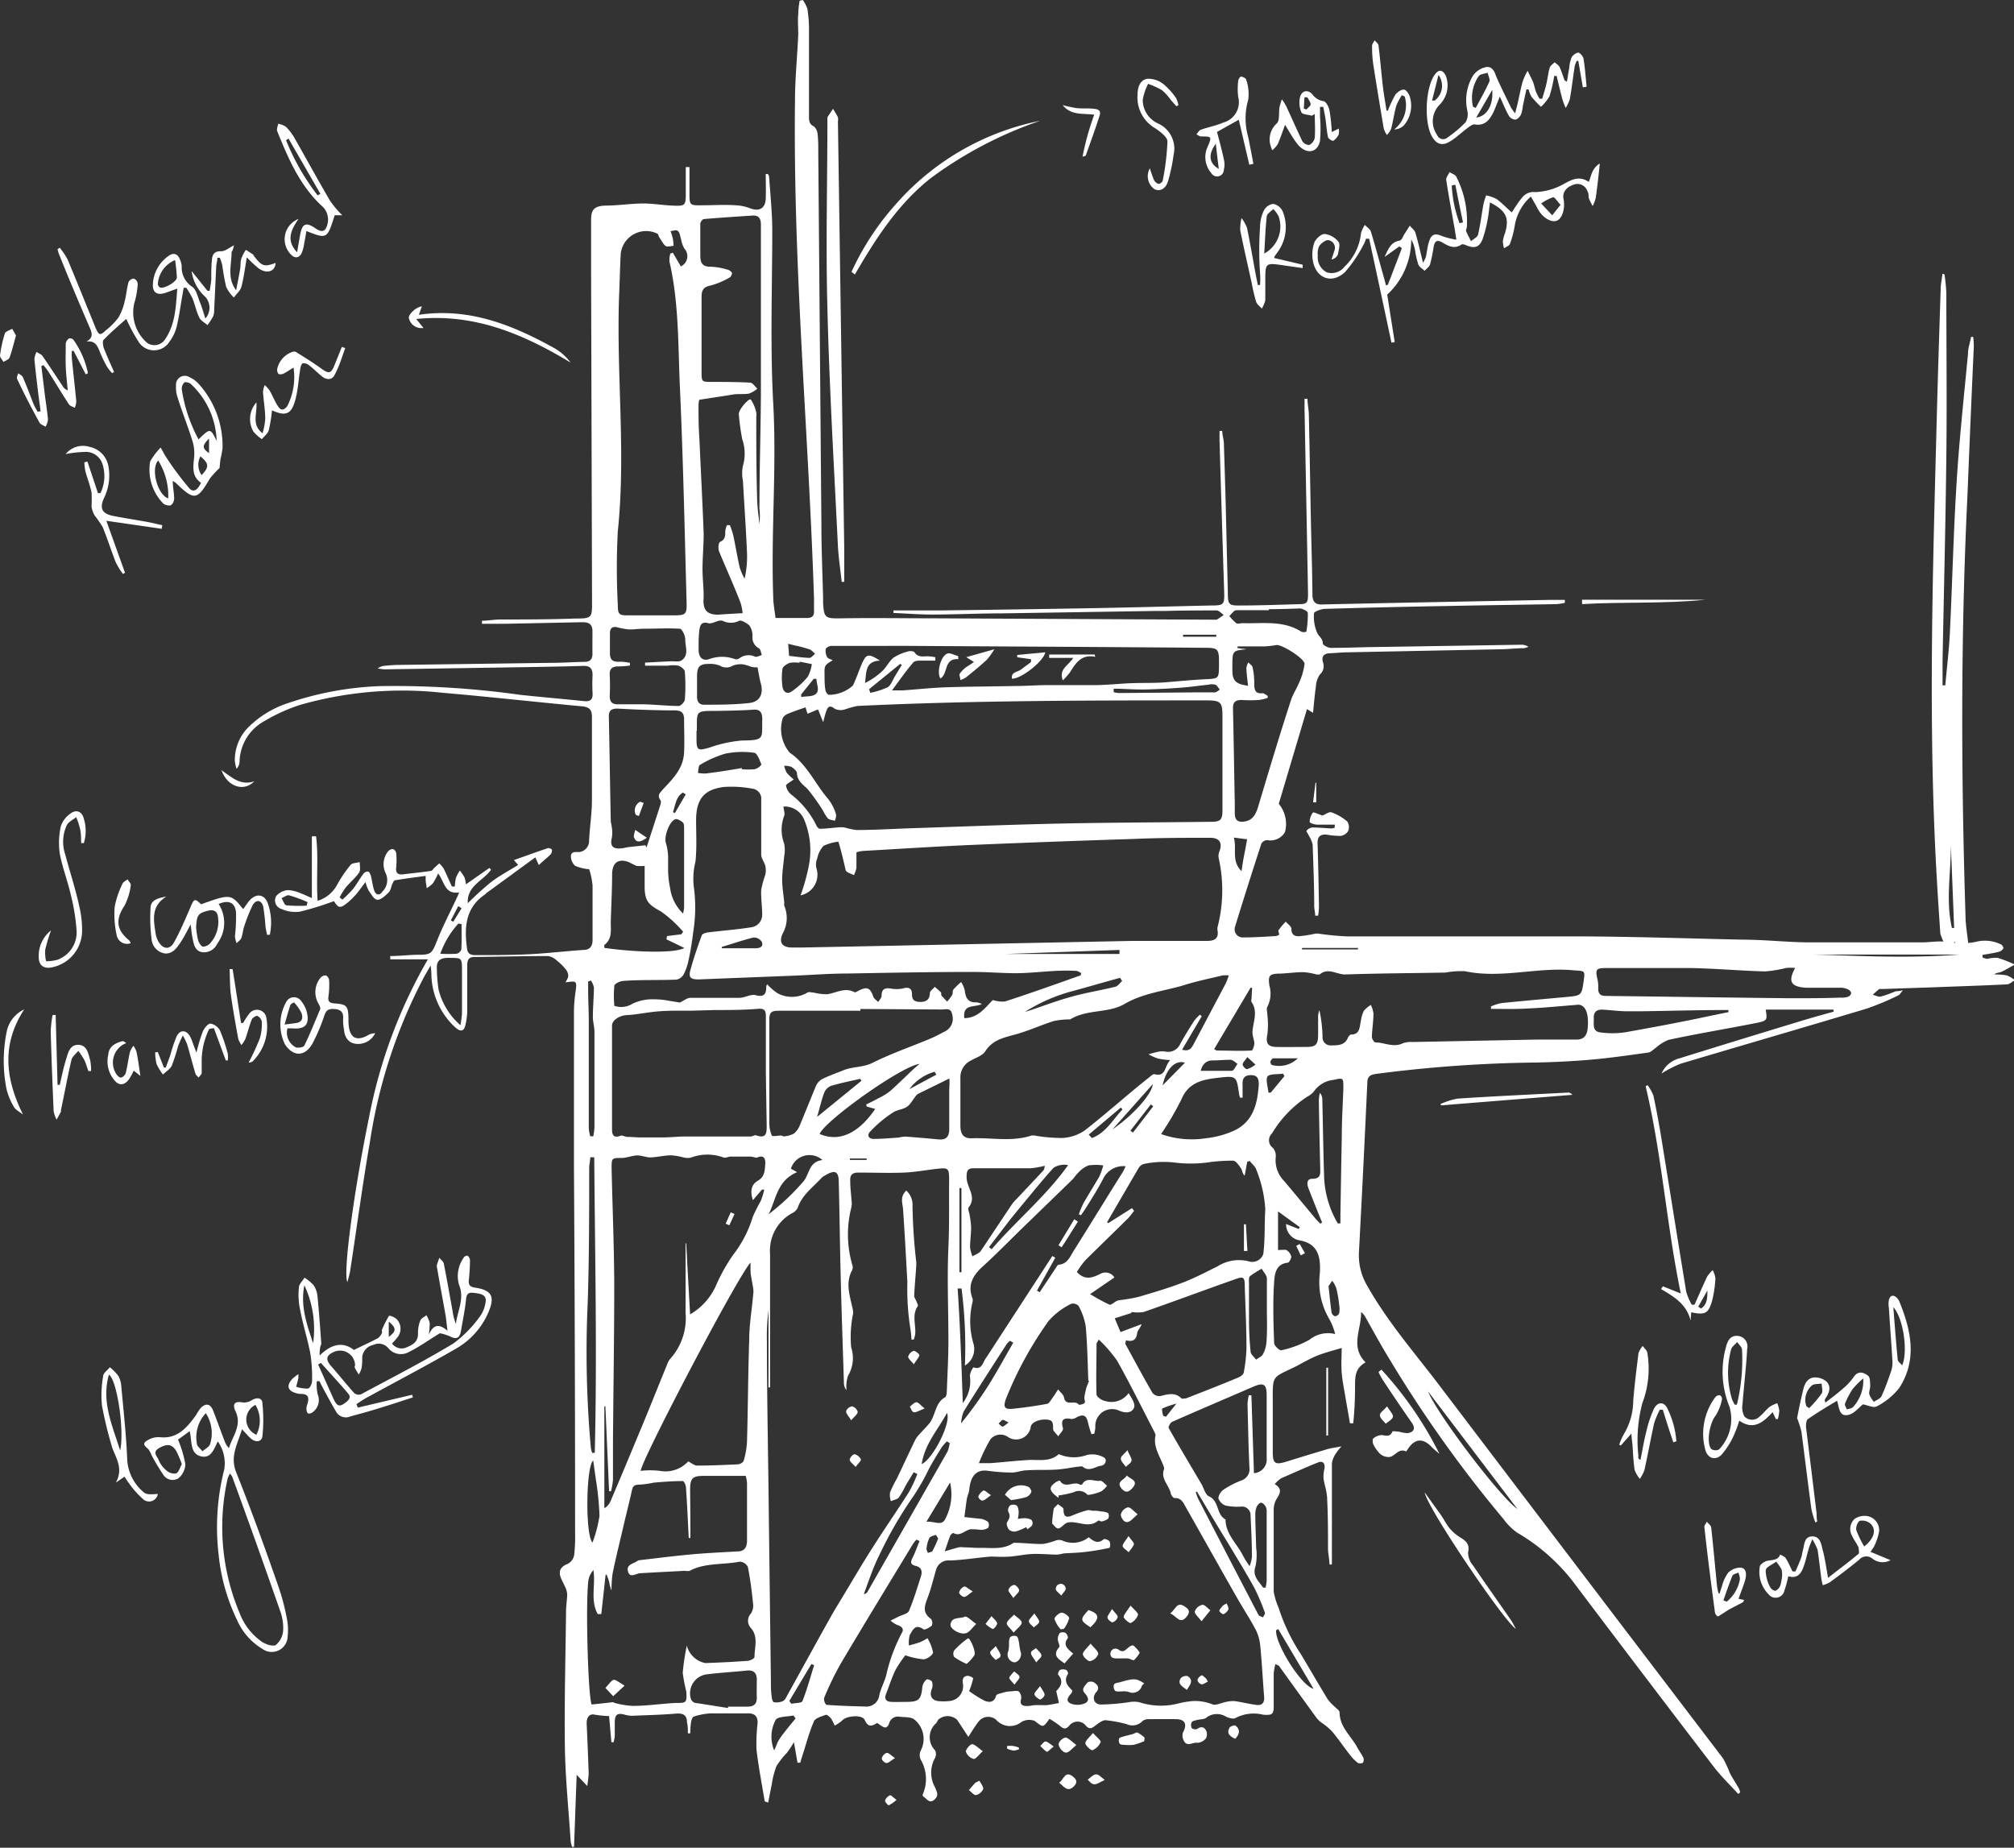 <svg xmlns="http://www.w3.org/2000/svg" viewBox="0 0 191.42 175.62"><rect x="0" y="0" width="191.42" height="175.62" fill="#333333" stroke="none"/><defs><style>.cls-1{fill:#fff;}</style></defs><g id="Layer_2" data-name="Layer 2"><g id="Layer_1-2" data-name="Layer 1"><path class="cls-1" d="M165.21,170.51c-.77-.85-1.61-1.65-2.31-2.56q-6.74-8.8-13.43-17.67a18.51,18.51,0,0,0-5.28-4.61,5.73,5.73,0,0,1-1.3-1.3,119.27,119.27,0,0,1-10.84-15.21c-.8-1.3-1.53-2.65-2.29-4a1.7,1.7,0,0,0-.4-.46c.06,1.62-1.08,3.28.43,4.79-1,.56-1,1.36-1,2.26a34.9,34.9,0,0,1-.17,3.53l-.31,0-.42-2.39c-.13-.82-.31-1.63-.37-2.45s0-1.65,0-2.32c-.87.26-1.58.44-2.25.7s-1.31.63-2,1c-2.46,1.23-2.3.73-2.3,3.71,0,1.5,0,3,0,4.5,0,1.08.23,1.22,1.28.9,1.31-.41,2.62-.81,3.94-1.2.35-.1.73-.14,1.31-.26a6.21,6.21,0,0,0-.47.59,2.37,2.37,0,0,0-.44,1c0,2.92,0,5.84,0,8.77,0,.29,0,.58,0,.87h-.23c0-.49-.13-1-.14-1.47,0-1.58,0-3.16-.08-4.73,0-.68-.26-1.35-.35-2a3.48,3.48,0,0,1,.09-.9c.09-.52-.16-.79-.63-.59-1.18.47-2.34,1-3.49,1.5a2.94,2.94,0,0,0-.6.55c.72.44.52.87.19,1.38a2,2,0,0,0-.29,1.09c0,2.59,0,5.18,0,7.76a6.7,6.7,0,0,0,.46,1.51,18.06,18.06,0,0,0,2.15,4.47c.85,1.42,1.67,2.85,2.54,4.27a5.16,5.16,0,0,0,.73.75c.14.15.38.31.38.46,0,1.39,1.08,2.23,1.67,3.32.18.34.42.65.59,1a.53.53,0,0,1-.05.48.54.54,0,0,1-.49,0,4.28,4.28,0,0,1-.7-.71c-.59-.75-1.13-1.55-1.74-2.28a6.21,6.21,0,0,0-1-.83,2.46,2.46,0,0,1-.44-.41q-1.81-2.49-3.61-5s-.14-.06-.33-.15a5.11,5.11,0,0,0-.16.86c0,1,0,2.07,0,3.11,0,.83-.16.89-1,.84a3.72,3.72,0,0,0-2.63.31c-.18.13-.64,0-.91-.13a1.64,1.64,0,0,0-1.88.11c-.22.17-.58.13-.87.21s-.43.09-.5.21a.61.61,0,0,0,0,.56.52.52,0,0,0,.52.08c.36-.26.66-.2.84.15a.86.86,0,0,1,0,.73,1.13,1.13,0,0,1-.81.44c-.44-.09-1,.44-1.31-.21a1,1,0,0,1-.08-.76c.43-.78.21-1.27-.66-1.28s-1.71,0-2.56,0a1,1,0,0,0-.59.15,1.32,1.32,0,0,1-1.55.32,12.48,12.48,0,0,0-2-.37c-.3,0-.69.3-1,.54s-.53.34-.85,0a1,1,0,0,0-1.61,0c-.28.32-.53.32-.86,0a10,10,0,0,0-1-.67c-.64.88-.6.82-1.42.19a1.48,1.48,0,0,0-1.25.11,1.74,1.74,0,0,1-2.4-.21,1.16,1.16,0,0,0-1.64.13c-.37.47-.69,1-1,1.5-.39-.59-.73-1.12-1.08-1.64a1.34,1.34,0,0,0-1.78,0c-.08.1-.12.23-.2.33a1.77,1.77,0,0,0-.11,2.58.82.82,0,0,1,0,.73,2.85,2.85,0,0,0,0,2.79c.2.5.38.78-.07,1.18s-.72-.09-1-.28c-.06,0-.09-.12-.12-.17a3.68,3.68,0,0,0-.19-3.4,1.06,1.06,0,0,1,0-.78,2.38,2.38,0,0,0-.59-3c-.34-.26-.92-.2-1.4-.26a.86.86,0,0,0-1,.66c-.29.74-.74.14-1.14-.07-.47.31-.85.45-1.17-.28-.22-.53-1.73-.42-2.15.05a3.28,3.28,0,0,1-.71.48,4,4,0,0,0-.35-.68c-.12-.15-.38-.38-.49-.34-.41.15-1,.3-1.13.62-.44,1-.72,2.09-1.06,3.15-.09.25-.16.52-.24.78H75.8l-.34-1.95a11.81,11.81,0,0,1-.66,1,8.11,8.11,0,0,0-1,1.27,7.71,7.71,0,0,0-.44,1.7c-.12.58-.23,1.16-.35,1.77-.24-.09-.32-.1-.33-.13-.27-1.64-.59-3.27-.78-4.92a16.72,16.72,0,0,1,.11-2.54c0-.62-.29-.89-.9-.89-1.19,0-2.38,0-3.57,0a6.37,6.37,0,0,0-1.61.31c-.14.05-.23.38-.26.59a7.17,7.17,0,0,0-.06,1h-.23c0-.36,0-.72-.09-1.08,0-.59-.3-.85-1-.8-1.39.12-2.78.15-4.18.21a2.65,2.65,0,0,1-.68-.09c-.74-.21-1-.06-1,.74,0,.41,0,.82,0,1.24,0,.21-.07.41-.1.62h-.22l-.22-2.48a10.57,10.57,0,0,1-1.39-.14c-.45-.1-.76.23-.74.86.07,1.57.14,3.15.19,4.73a9.49,9.49,0,0,1-.14,1.19l-1-1.06c-.09,2.41-.17,4.63-.25,6.85l-.18,0a2.85,2.85,0,0,1-.14-.5c-.19-3-.5-5.93-.55-8.9-.06-4.32.06-8.64.11-13,0-.54.1-1.08.11-1.62a1.94,1.94,0,0,0-.2-.69c-.12-.29-.28-.56-.4-.85-.27-.7,0-1.09.69-1.36a1.2,1.2,0,0,0,.57-.8,15.76,15.76,0,0,0,.09-2.17q0-17.46-.11-34.92,0-7.29,0-14.58a14,14,0,0,1,.16-1.93c.13-1,.1-1-.95-.85.1-.24.26-.44.25-.63a1.06,1.06,0,0,0-.25-.62,5.11,5.11,0,0,0-.81-.8,1.67,1.67,0,0,0-.83-.45c-2.35,0-4.71.06-7.06.09-.51,0-.65.3-.65.76,0,1.4,0,2.79,0,4.19a6.53,6.53,0,0,1-.16,1.46c-.14.67-.46.75-1,.26A7,7,0,0,1,41,92.6a7.43,7.43,0,0,0-.07-.83l-.58,1a49.35,49.35,0,0,0-5.18,15.7c-.71,4.07-1.25,8.17-1.88,12.26-.05.35-.16.68-.27,1.13-.45-.84.66-8.89,2.06-15.68a48,48,0,0,1,5.59-15H37.09v-.31c.82,0,1.65-.1,2.48-.12,1.45,0,1.46-.07,2-1.42s1.23-2.66,1.85-4c.07-.13.12-.27.22-.51-1.38.22-1.38-1-2-1.8a6.56,6.56,0,0,1-.49.93,2.77,2.77,0,0,1-.6.47c0-.23-.07-.46-.09-.69a4.75,4.75,0,0,1,0-.48c-1,.14-2,.26-2.92.42-.11,0-.21.26-.28.42s-.13.54-.3.71-.7.72-1.06.72-.6-.52-.85-.85a3.67,3.67,0,0,1-.31-.84c-.34.45-.6.82-.89,1.17a7.88,7.88,0,0,1-.77.76c-.75.61-.9.58-1.34-.11a29.5,29.5,0,0,1-3.23,1,3.22,3.22,0,0,1-1.77-.26.84.84,0,0,1-.49-1.22,1.63,1.63,0,0,1,1.13-.57,3.52,3.52,0,0,1,1.26.33c.26.09.51.22,1,.43V79.49h.4c.25,2,0,4,.15,6.13a3.16,3.16,0,0,0,1.84-1.5,11.85,11.85,0,0,1,1.29-1.91c.16-.2.57-.18.87-.27,0,.33.1.75-.06,1-.36.52-.88.94-1.29,1.44a7.65,7.65,0,0,0-.56.91l.26.22a10.94,10.94,0,0,0,1-1c.37-.46.65-1,1-1.46a.52.52,0,0,1,.44-.21c.12,0,.22.25.27.4.12.47.17,1,.33,1.43s.51.46.76.08A1.54,1.54,0,0,0,36.66,83a1.94,1.94,0,0,1,.25-2.11.62.62,0,0,1,.45-.19.55.55,0,0,1,.3.39,7.28,7.28,0,0,1,0,1.32c-.08.57.15.76.69.69.86-.11,1.73-.19,2.59-.32.14,0,.25-.22.38-.33l.43-.39a2.79,2.79,0,0,1,.42.5c.28.56.52,1.14.78,1.7l.28,0a4.59,4.59,0,0,1,.11-.84,4.11,4.11,0,0,1,.37-.68,6.75,6.75,0,0,1,.44.65,3.73,3.73,0,0,1,.14.66l2.23-1.56.15.18c-.75,1.05-2.31,1.52-2.21,3.18a29.48,29.48,0,0,1,2.2-2c.8-.61,1.69-1.08,2.59-1.64l-.41-.46c1.13-.4,2.18-.78,3.24-1.14a.48.48,0,0,1,.38.15.62.62,0,0,1-.14.46c-.33.33-.7.61-1.11,1l-.33-.73-4.59,3.35c-.07,0-.11.12-.17.16-1.91,1.28-2,3.17-1.73,5.17.06.52.39.61.81.61,1.69,0,3.37,0,5.05-.08s3.44-.29,5.16-.41c.64,0,.92-.32.91-1,0-1.7,0-3.41,0-5.12A7.22,7.22,0,0,0,56,82.62a4.47,4.47,0,0,1-1.33-.32,1.25,1.25,0,0,1-.41-.89c0-.43.33-.45.73-.42a1.06,1.06,0,0,0,1-1.11c.06-1.23.25-2.45.27-3.67,0-2.69,0-5.38,0-8.07,0-.65-.2-.91-.87-1-4.43-.41-8.86-.91-13.29-1.29A35.29,35.29,0,0,0,28.52,67a16.55,16.55,0,0,0-3.38,1.53,4.51,4.51,0,0,0-2.37,3.86,1,1,0,0,1-.29.68,3.92,3.92,0,0,1-.16-.74,4.41,4.41,0,0,1,1.36-3.28,9.61,9.61,0,0,1,3.84-2.27,30.28,30.28,0,0,1,8.75-1.57,86.13,86.13,0,0,1,13.23.84c2,.21,4,.38,6,.59.6.06.86-.13.82-.76a16.26,16.26,0,0,1,0-1.71c0-.63-.24-.89-.86-.88-1.45.05-2.9.07-4.35.1l-14.59.23a5.35,5.35,0,0,1-.63-.09,2,2,0,0,1,.5-.23c.46-.05.93-.09,1.39-.1L52.54,63c1,0,2-.08,3-.09.57,0,.78-.27.77-.82s0-1.39,0-2.09-.37-.87-1-.86l-7.37.15c-.71,0-1.42,0-2.13,0V59c.56,0,1.12-.11,1.68-.12,2.38,0,4.76,0,7.14-.09,1.65,0,1.65-.05,1.64-1.7l-.09-31.43c0-1.59,0-3.18,0-4.78,0-1,.35-1.3,1.37-1.34,1.18,0,2.36-.19,3.55-.2,1,0,2,.18,3,.21s1.08-.05,1.08-1.11c0-.85,0-1.7,0-2.56h.35v2.41c0,1.24,0,1.24,1.26,1.22,1,0,2.07-.07,3.11,0a4.27,4.27,0,0,1,1.4.29c.87.33,1.45,0,1.48-.93s0-1.55,0-2.33H73c0,.08.1.16.1.25.11,1.67.29,3.34.3,5,0,5.51-.21,11,.09,16.53.34,6.13-.22,12.24,0,18.36,0,.71.15,1.42.22,2.06,1.07,0,2,0,2.92,0,.46,0,.75-.1.74-.63s0-.77,0-1.16c-.51-15.79-2-31.55-1.81-47.37,0-2.11.22-4.21.31-6.32,0-.65-.06-1.3,0-1.94A8.68,8.68,0,0,1,76,.07l.3-.07a3.13,3.13,0,0,1,.44.85,12.7,12.7,0,0,1,.15,1.85c0,2.77,0,5.54,0,8.31,0,.42,0,.79.46,1a1.09,1.09,0,0,1,.36.73,12,12,0,0,1,.06,1.47q.15,17.85.3,35.7c0,2.27.1,4.55.16,6.82,0,.18,0,.37,0,.55.08,1.48.22,1.51,1.71,1.49,3-.05,6,0,9,0l26.39.13c.1,0,.23,0,.31,0,.23-.13.45-.3.67-.45-.22-.15-.45-.43-.68-.43-1.63,0-3.26,0-4.89.05-.34,0-.67,0-1,0l-14.59.23c-2.2,0-4.39.11-6.59.11-1.21,0-2.43-.1-3.64-.15v-.24c1.48,0,2.95,0,4.42,0q7.41-.09,14.83-.22c3.64-.07,7.29-.17,10.94-.25,1.23,0,1.28-.09,1.24-1.35q-.23-7.17-.44-14.34c0-.3,0-.6,0-.9l.26,0c0,.37.13.75.15,1.12.06,1.86.12,3.72.17,5.58l.21,8.69c0,1.14.1,1.22,1.27,1.2,1.78,0,3.57-.07,5.35-.12.92,0,1-.1,1-1-.1-5.84-.22-11.69-.33-17.53,0-.32,0-.64,0-1l.28,0c0,.51.12,1,.13,1.53.08,3.46.13,6.93.2,10.39.05,2.23.12,4.45.14,6.68,0,.69.26,1,1,.95,7.14-.16,14.28-.29,21.42-.43h1.57l0,.28a6.33,6.33,0,0,1-.74.12c-3.52.06-7,.11-10.55.18q-5.74.1-11.48.27c-.38,0-1.06.26-1.07.42a3.85,3.85,0,0,0,.31,1.88c.16.33.53.53.53,1,0,.14.48.4.75.41,1.37,0,2.74-.06,4.11-.08l14-.22a1.16,1.16,0,0,1,.68.2,2.23,2.23,0,0,1-.44.13c-.72,0-1.44.09-2.17.1L128.1,62c-.57,0-1.14.07-1.7.09s-.82.29-.66.85a1.07,1.07,0,0,1-.3,1.18,2.21,2.21,0,0,0-.37,1.14c-.12.79-.18,1.58-.27,2.49l-.58-.35q-1.34,4.5-2.68,9a3,3,0,0,1,.59,2.69,1.6,1.6,0,0,1-1.69.76.68.68,0,0,0-.55.33q-1.29,3.94-2.51,7.92a.77.77,0,0,0,.79,1c1,0,2.06-.07,3.09-.13a.9.9,0,0,0,.32-.13c0-.16-.12-.35-.06-.43a7.48,7.48,0,0,1,.68-.81c.19.22.54.45.54.68,0,.58.32.74.79.7a12.83,12.83,0,0,0,1.49-.24,1.53,1.53,0,0,1,.3,0A26.27,26.27,0,0,0,128,89c7.07,0,14.13,0,21.19,0,5.46,0,10.91.19,16.37.31,2.06,0,4.12.23,6.19.26,3.64,0,7.28,0,10.93,0,.59,0,1.18-.09,1.77-.09.44,0,.87.11,1.3.12a6.07,6.07,0,0,0,2-.07,3.46,3.46,0,0,1,2.4.22c.12,0,.3.32.26.39a.73.73,0,0,1-.45.33c-.5.13-1,.2-1.53.29V91a1.6,1.6,0,0,0,.44.14,3.47,3.47,0,0,1,1-.1,12.51,12.51,0,0,1,1.63.64c-.43.23-.84.49-1.28.69-.19.09-.45.06-.68.25a6,6,0,0,1,1.2.09,2.62,2.62,0,0,1,.76.46c-.25.13-.49.38-.75.39-2.34.12-4.69.19-7,.28L179,94c-.13,0-.29,0-.38,0a7.88,7.88,0,0,0-.62.55c.25.06.52.22.75.17.5-.12,1-.34,1.46-.51.16,0,.33,0,.66-.11-.21.26-.3.44-.43.5a26.1,26.1,0,0,1-3,1.26c-5.89,1.77-11.8,3.48-17.7,5.24a11.67,11.67,0,0,0-1.82.93,2.59,2.59,0,0,1,1.74-1.45q5.56-1.73,11.13-3.42c1.15-.36,2.32-.68,3.48-1l0-.2h-6.45c.16,1,.17,1.06-.94,1.28-2.77.55-5.55,1-8.31,1.6a4.21,4.21,0,0,0-1.17.73c-.24.16-.47.43-.73.47-1.79.25-3.58.51-5.37.67s-3.51.24-5.27.28a127.08,127.08,0,0,0-15.23,1.08c-.49.07-.82.19-.84.78q-.37,8.1-.8,16.19a5.64,5.64,0,0,0,.79,3.17c1.91,3.4,4.47,6.33,6.81,9.41q13.5,17.78,27,35.5a9.69,9.69,0,0,1,.64,1.38c.27.52.6,1,.89,1.52a1.69,1.69,0,0,1,.1.34ZM86.05,157.33a11.38,11.38,0,0,0-.92,1.36c-.36.74-.61,1.53-.91,2.3-.2.49,0,.75.49.77s.93,0,1.4,0c1.26,0,1.44-.23,1.56-1.46a1.15,1.15,0,0,1,.4-.67c.06-.06.44.07.5.19a1,1,0,0,1,0,.7c-.24.59-.07,1.05.56,1.16a4.86,4.86,0,0,0,1.08,0,1.42,1.42,0,0,0,1.33-1.4c0-.38-.22-.9.4-1a.92.92,0,0,1,.56.23,7.2,7.2,0,0,1-.39,1.22,10.52,10.52,0,0,0,1.45.91c.41.18.91.22,1.11-.45,0-.16.42-.24.67-.31a3,3,0,0,1,.68-.12c.27,0,.62-.1.8,0a.83.83,0,0,1,.23.73c-.14.49.08.64.47.66s.56-.07.84-.08.68,0,1,0,.86-.13,1.29-.2l-.26-1.14c.35-.36.79-.88.17-1.57a.58.58,0,0,1,.19-.44.83.83,0,0,1,.58,0,.42.42,0,0,1,.18.37c-.47.71,0,1.19.42,1.6a1,1,0,0,1-.08.22c-.26.32-.66.72-.1,1a1.8,1.8,0,0,0,1.33,0c.52-.21.34-.63,0-1s.06-.71.29-1a.65.65,0,0,1,.62,0c.3.22.59.48.19.94s-.24,1.13.43,1.16a20,20,0,0,0,2.67-.22,2.57,2.57,0,0,1,1,0,6.62,6.62,0,0,0,3.79.1,9.13,9.13,0,0,1,1.29-.21,4.46,4.46,0,0,1,1.89.32c.33.11.77-.13,1.17-.21a3.17,3.17,0,0,1,.86-.11c.72.09,1.44.28,2.16.37.52.06.75-.22.71-.76-.13-1.62-.21-3.25-.37-4.87a4.33,4.33,0,0,0-.44-1.54c-.58-1.09-1.26-2.11-1.86-3.18-1.6-2.81-3.18-5.63-4.77-8.44-.24-.43-.43-.9-1.07-.87-.12,0-.33-.26-.36-.43-.15-.79-1-1.4-.64-2.33,0,0,0-.09,0-.14-.33-1-1.07-1.91-.81-3.08,0-.1-.08-.24-.13-.35-1.17-2.25-2.29-4.53-3.53-6.74a13.12,13.12,0,0,0-1.74-2c-.12.24-.21.33-.21.42,0,1.6-.06,3.2,0,4.8,0,.23.52.58.82.62a2,2,0,0,0,2.23-.75c.28.48.65,1,.52,1.37-.2.5-.73.57-1.37.32a1.6,1.6,0,0,0-2.31,1.59,5.21,5.21,0,0,1-.1.57l-.27.06a10.68,10.68,0,0,1-.32-1.06c-.15-.74-.45-.89-1.11-.54a.88.88,0,0,1-.5.15c-.78-.15-1,.1-.78.88.06.2-.29.51-.45.77-.17-.25-.52-.51-.49-.74,0-.46,0-.77-.48-.84-.76-.1-1.56.22-1.64.66a1.4,1.4,0,0,1-2.14,1,1.24,1.24,0,0,0-1.69.2,15.05,15.05,0,0,0-1.1,2.27c.52,0,.8,0,1.07,0,1.2-.09,2.4-.23,3.61-.3,1-.05,2.07.21,2.91-.56a3.6,3.6,0,0,0,2.68.08,2.27,2.27,0,0,1,1.62.24c.32.18.16.74-.31.79s-1.1.61-1.71.09c-.09-.08-.34,0-.52,0-.65.09-1.3.23-2,.27-.94.06-1.87,0-2.81.07-.48,0-.95.22-1.43.21a17.64,17.64,0,0,1-2.29-.17c-1.28-.16-1.62.81-1.73,1.7,0,.33-.18.64-.24,1-.09.56-.15,1.14-.23,1.7l1.54.17s0,0,.07,0a1.77,1.77,0,0,1,.65.3.59.59,0,0,1,0,.56,1.32,1.32,0,0,1-.69.19,6.61,6.61,0,0,0-1-.06c-.54.11-1,.73-1.63.35,0,0-.23.13-.27.23-.18.44-.32.89-.54,1.52.55-.16.93-.28,1.32-.38a1.6,1.6,0,0,1,.49,0c.56,0,1.13.07,1.69.05,1,0,2.11.17,3.05-.48,0,0,0,0,.07,0,.91,0,1.82.13,2.72.11a6.36,6.36,0,0,0,1.24-.34,1,1,0,0,1,.57,0,2.42,2.42,0,0,0,2.54-.3c.43.36.86.68,1.42.19.08-.07.47.07.56.21a.78.78,0,0,1,0,.61c-.77.16-1.54.3-2.33.39s-1.37.09-2.06.14a3.82,3.82,0,0,1-.57.11c-.79,0-1.57-.09-2.35-.06s-1.46.2-2.19.25-1.23,0-1.84,0c-1.28.11-2.55.32-3.83.37a1.22,1.22,0,0,0-1.33.91c-.26.89-.47,1.79-.8,2.65s-.47,1.41.33,2a.67.67,0,0,1,.08.62c-.22.2-.68.45-.8.36-.78-.55-1,.05-1.3.54a2.77,2.77,0,0,0-.08,1c.35-.1.72-.19,1.06-.32a4.68,4.68,0,0,0,.7-.37,4,4,0,0,1,.53,1.35c0,.23-.59.66-.91.65A7,7,0,0,1,86.05,157.33Zm1.14-17.23-.35-.17c-.25.43-.52.85-.77,1.28a7.53,7.53,0,0,1-.66,1.14c-.16.18-.49.22-.74.33a2,2,0,0,1-.08-.82,11.53,11.53,0,0,1,.65-1.32c.59-1.23,1.16-2.47,1.75-3.69a2.65,2.65,0,0,1,.41-.54c.28-.32.59-.62.87-.95.67-.75.56-2,1.55-2.55.13-.07.16-.37.17-.57.06-1.67.16-3.34.15-5,0-2.89-.13-5.78,0-8.67.1-2.14.05-4.28.07-6.42,0-1.1-.07-1.18-1.13-1.06s-2.08.31-3.13.36c-1.46.06-2.93,0-4.39,0-.53,0-.78.23-.75.75,0,.73.1,1.45.15,2.18a2.32,2.32,0,0,1-.06.45A10.3,10.3,0,0,0,81,120.2a.69.69,0,0,1,0,.51c-.65,1.18-.26,2.34,0,3.51a2.41,2.41,0,0,1,.09.59,11,11,0,0,0-.19,3.26,3.24,3.24,0,0,1-.3,2.69,3.21,3.21,0,0,0-.14,1.37,1,1,0,0,1-.25-.68c-.1-3.28-.22-6.56-.3-9.84-.08-3.08-.11-6.15-.19-9.23,0-1.07-.37-1.22-1.3-.66a1.14,1.14,0,0,0-.32.22c-.82.9-1.86,1.62-2.28,2.85a1.08,1.08,0,0,1-.48.49,4.05,4.05,0,0,0-2.15,3.9c0,4,0,8,0,11.95v.74h-.15v-7.32a19.05,19.05,0,0,0-.15,2.92c0,4.6.09,9.2.15,13.81q.11,9.22.23,18.45c0,.49,0,1,.07,1.47,0,.21.1.57.21.59a1.53,1.53,0,0,0,.87-.11c.19-.09.3-.35.41-.55,1.38-2.48,2.75-5,4.13-7.46.38-.68.79-1.33,1.19-2,.92-1.53,1.82-3.07,2.78-4.57,1.13-1.78,2.34-3.52,3.47-5.3A12.48,12.48,0,0,0,87.19,140.1ZM76.56,67.23c-.6.21-1.12.38-1.62.59a1.08,1.08,0,0,0-.53.4,3.47,3.47,0,0,0,.65,3.32c1.66,1.12,2.43,3,3.67,4.42a4.46,4.46,0,0,1,.71,1.37c.07.19,0,.45-.09.68-.23-.07-.53-.08-.68-.24a4.08,4.08,0,0,1-.48-.78,22.83,22.83,0,0,0-1.34-1.88c-.42-.5-1.06-.8-1.1-1.6,0-.22-.31-.48-.54-.62a1.65,1.65,0,0,0-.68-.1,2.64,2.64,0,0,0,.24.65,5,5,0,0,0,.67.64c-.33.26-.75.45-.73.61a1.39,1.39,0,0,0,.47.81,8.31,8.31,0,0,1,2.39,2.91c.06.15.23.37.34.36.55,0,1.1-.08,1.66-.12a2.73,2.73,0,0,1,.7,0,7.59,7.59,0,0,0,1.13.24c1.75,0,3.5-.11,5.26-.17,4.67-.15,9.35-.34,14-.44s9.57-.11,14.35-.17c1,0,1.18-.14,1.18-1.16,0-3,0-5.89,0-8.84,0-1.4-.16-1.54-1.58-1.54-11,0-22.09,0-33.13.53a11.11,11.11,0,0,0-1.22.34,1.33,1.33,0,0,1-.92-.07c-.43-.36-.65-.23-.8.2s-.22.78-.3,1.08l-.49-1.22-1,.41ZM76.09,85.1a18.82,18.82,0,0,0,.79-2.84,7.59,7.59,0,0,0-.47-4.41,2,2,0,0,0-1.94-1.19c0,.3.16.64.06.89a3.72,3.72,0,0,0,0,2.63,3.08,3.08,0,0,1,0,1.21c-.06.73-.19,1.47-.19,2.2s.13,1.46.2,2.2a1.46,1.46,0,0,0,0,.3,3,3,0,0,1-.13,2.6c-.43.88-.07,1.38.91,1.37h.86l31.48-.63c2.36,0,4.71,0,7.06,0,.65,0,1.14-.17,1-1a.82.82,0,0,1,0-.3,14,14,0,0,0,.1-6.62,1.2,1.2,0,0,1,.08-.59c.31-.82,0-1.29-.88-1.29-2.43,0-4.86,0-7.29.11q-7.59.24-15.18.56c-3.52.15-7,.38-10.54.58a3,3,0,0,0-.61.13c0,.57,0,1,0,1.49a3.07,3.07,0,0,1-.24.68c-.27-.15-.69-.24-.78-.46C80.18,81.89,80,81,79.68,80a4.34,4.34,0,0,0-1.41.4,2.45,2.45,0,0,0-.59,1.17,1.5,1.5,0,0,0-.07,1A2,2,0,0,1,76.09,85.1ZM65.62,146.18l-.16,0c-.08-1.6-.15-3.2-.26-4.79,0-.22-.2-.62-.3-.62-.92,0-1.84.07-2.76.15a9.13,9.13,0,0,1-1.35.19c-.48,0-.64.12-.73.55-.26,1.19-.57,2.36-.84,3.55-.34,1.45-.7,2.9-1,4.37a12,12,0,0,0-.1,1.59,3.28,3.28,0,0,1-.21-.77c-.06-.24-.16-.48-.25-.73l-.1,0-.41,3.74-.34,0c-.73-1.31-.18-2.77-.41-4.18a2,2,0,0,0-.48,1c-.29,2.46,0,11.33.32,11.78l2-.22c.07,0,.14.07.22.08a8.07,8.07,0,0,0,1.67.27c1.37,0,2.73-.21,4.1-.28,1,0,1.06,0,1-1.07a16.55,16.55,0,0,1-.34-1.79,21.27,21.27,0,0,1,.39-2.59,2.26,2.26,0,0,0,1.76,1.66c1.34-.05,2.68-.11,4-.21.24,0,.67-.23.67-.36,0-.92.38-1.89-.32-2.74a1,1,0,0,1-.06-1.35,1.34,1.34,0,0,0,.26-.83c-.12-1.22-.27-2.45-.51-3.65a.93.93,0,0,0-.77-.5c-1.58.32-3.26.08-4.76.87a1,1,0,0,1-.45,0c-1.41.08-2.81.14-4.22.23-.42,0-1,.52-1.19-.16s.49-.72.88-1a.54.54,0,0,1,.21-.08c1.65-.19,3.29-.4,4.93-.55,1.46-.13,2.92-.2,4.37-.28.69,0,.93-.41.92-1.07,0-1.81,0-3.62,0-5.43a3.57,3.57,0,0,0-.12-.68c-1.45,0-2.76,0-4.07,0-1,0-1.21.27-1.22,1.27C65.61,143.13,65.62,144.65,65.62,146.18Zm7-33.11-.2,0-.86,1c-.3-.88-.11-1.51.43-1.82.76-.42.69-1.09.75-1.72,0-.4-.15-.78-.74-.52-.17.07-.43-.07-.66-.08-.63,0-1.26,0-1.89,0-.23,0-.47.15-.67.09a4.44,4.44,0,0,0-3.09,0,1.46,1.46,0,0,1-.68,0,7.07,7.07,0,0,0-1.19-.21c-.68,0-1.36.18-2,.2-.42,0-.85-.2-1.27-.19s-1,.23-1.42.24c-1,0-1,0-1,1,.08,3.69.24,7.39.25,11.09,0,4.88-.08,9.76-.12,14.65,0,1.29,0,2.58,0,3.88a6.76,6.76,0,0,1-.19,1.06l-.18,0-.35-8.07h-.1v9.68a1.37,1.37,0,0,0,.58-.65q1.28-3,2.52-6c1-2.36,1.93-4.73,2.9-7.09a1.47,1.47,0,0,1,.22-.41,5.79,5.79,0,0,0,1.5-4.42q0-3.3,0-6.6h.06q.18,3.38.37,6.75a6,6,0,0,0,2.53-2.9,16.93,16.93,0,0,1,1.56-2.76,11.14,11.14,0,0,0,1.87-3.62,16.41,16.41,0,0,1,.76-1.51A7.47,7.47,0,0,0,72.64,113.07ZM64.71,25.32a1.07,1.07,0,0,0,.33-1.7,2.82,2.82,0,0,1-.31-.9c-.09-.26-.11-.6-.29-.76s-.46,0-.71,0a6,6,0,0,1,.22.72,5.2,5.2,0,0,1,.07.69c-.26,0-.58.14-.77,0s-.36-.47-.53-.72-.12-.36-.24-.44A2.43,2.43,0,0,0,59,24.09c-.07,1.18-.09,2.37-.14,3.55-.33,7.62.66,15.23-.14,22.85a66.27,66.27,0,0,0,0,7c0,.93.13,1,1,1l4,0c1.54,0,1.58,0,1.53-1.51-.18-6.67-.32-13.34-.62-20-.19-4-.08-8.13-1-12.11a2.3,2.3,0,0,1,.08-.77l.24-.08Zm46.52,75.44a7.88,7.88,0,0,1-1.18-.15,5.91,5.91,0,0,1-.89-.4,9.46,9.46,0,0,1,1-.26,2.09,2.09,0,0,1,.61,0,1.25,1.25,0,0,0,1.4-.72c.41-.75.86-1.47,1.32-2.19a4,4,0,0,1,.56-.6l.17.15-1.87,3.18c.72.21.92-.19,1.13-.59l3-5.67c.12-.23.19-.48.32-.8a3.44,3.44,0,0,0-.59,0c-1.31.31-2.63.58-3.92,1-1.82.51-3.71.72-5.42,1.72-1.54.9-3.56.47-5.15,1.46,0,0-.1,0-.15,0a7.46,7.46,0,0,0-1.43.16c-1.16.37-2.28.88-3.45,1.22s-2.32.5-3.06,1.67c-.26.41-.89.59-1.35.86a1.77,1.77,0,0,0-1,1.68c0,1.49,0,3,0,4.49,0,.84.29,1.25,1.11,1.22,1.87-.07,3.77.35,5.61-.25a.83.83,0,0,1,.38,0,15.15,15.15,0,0,0,2.58.22,4.1,4.1,0,0,0,2.13-.71c2.08-1.62,4-3.36,6.07-5,.18-.14.43-.39.57-.35C110.86,102.39,110.65,101.31,111.23,100.76Zm30.48-4.87,0-.23a4.43,4.43,0,0,1,1-.32c2.06-.21,4.12-.39,6.17-.58,1.44-.14,1.44-.14,1.64-1.53.14-1,.11-.93-.9-1-3.47-.35-6.92.82-10.39.08a8.4,8.4,0,0,0-1.85.13c-3.18.06-6.36.07-9.54.18-.8,0-1.62-.68-2.41,0,0,0-.2,0-.3,0a6.62,6.62,0,0,0-1.23-.22c-.75,0-1.5.11-2.25.14-1,0-1.14.19-1,1.14a2.73,2.73,0,0,1-.19,2c-.12.19,0,.55,0,.83a7.58,7.58,0,0,1,0,1.78c-.17.83,0,1.2.85,1.22s1.86,0,2.8,0,1.17-.19,1.17-1.19c0-.59,0-1.19,0-1.78a2.53,2.53,0,0,1,.12-.53,13.12,13.12,0,0,1,.3,2.53.76.76,0,0,0,.83.82c.62,0,1.27,0,1.57-.7.06-.14.2-.32.31-.33.85,0,.8-.7.93-1.26a3.06,3.06,0,0,1,.29-1,2.58,2.58,0,0,1,.66-.55,2.52,2.52,0,0,1,.25.81c0,.74-.13,1.48-.15,2.23,0,.18.22.52.33.52.87,0,1.72.52,2.61.08a2.31,2.31,0,0,1,.92-.12l11.71-.23c1.29,0,2.58,0,3.88,0,.72,0,1-.43,1.06-1.07.12-1.3-.15-2.09-.75-2.23a.81.81,0,0,0-.31,0c-1.52.12-3,.27-4.56.34C144.05,95.93,142.88,95.89,141.71,95.89Zm-39-3.19.06-.21c-.16-.07-.32-.21-.49-.21a17.37,17.37,0,0,0-1.91,0c-1.25.06-2.51.21-3.77.22-1.43,0-2.86-.13-4.29-.12-3.93,0-7.85.08-11.78.15-1.58,0-3.15.12-4.73.19l-9.38.37c-.76,0-1-.16-.8-.89.3-1.11.68-2.21,1.08-3.3.05-.15.39-.25.6-.28,1.38-.17,2.77-.27,4.14-.49a1.19,1.19,0,0,0,1-1.25c0-.77-.13-1.54-.09-2.31a9.5,9.5,0,0,1,.39-1.43,2,2,0,0,0,0-.84c-.09-.36-.38-.7-.39-1.06,0-1.82,0-3.65,0-5.47a1,1,0,0,0-.65-.77,10.61,10.61,0,0,0-2.91-.2c-1.9.24-2.61,1.18-2.63,3.1,0,1.31.08,2.64-.06,4a6.62,6.62,0,0,0-.14,2.53,14.54,14.54,0,0,1-.08,4.21,26.42,26.42,0,0,1-.44,2.64A5.43,5.43,0,0,1,65,92.57a1,1,0,0,1-.71.54c-1.67.07-3.35,0-5,.12-.32,0-.86.25-.9.46a10.13,10.13,0,0,0,0,1.91,2,2,0,0,0,1.71-.19,4.35,4.35,0,0,1,2-.43,7.87,7.87,0,0,1,1.59.16l.93.15c.38-.18.67-.44,1-.45,1.55,0,3.1,0,4.65,0,.53,0,1.1-.38,1.56-.25.87.23,1-.19,1-.84a.32.32,0,0,1,.1-.19,4.72,4.72,0,0,0,1,.86,2.87,2.87,0,0,0,2.81-.08c.14-.09.39,0,.59,0a5.22,5.22,0,0,0,1.28.16c.88-.12,1.71-.7,2.63-.18.08,0,.28-.11.41-.18.77-.39,1.07-.24,1.35.59.07.2.31.34.47.51.11-.2.32-.39.32-.59,0-.59.26-.78.83-.7a3,3,0,0,0,1.19,0c.59-.17.87,0,.87.56s.27.71.78.72.91-.18.92-.84c0-.2.3-.39.46-.59a7.31,7.31,0,0,1,.59.52c.06.06,0,.23.05.3s.36.39.54.58a4.11,4.11,0,0,0,.48-.64c.09-.15,0-.39.12-.51a6.12,6.12,0,0,1,.73-.71,2.6,2.6,0,0,1,.34.77c.08.7.29,1.21,1.13,1.16a1.55,1.55,0,0,1,.5.16c-.69.36-1.83-.06-1.67,1.34,1.3,0,2-1,2.71-1.72a3.08,3.08,0,0,0,1.15.14C97.87,94.43,100.29,93.56,102.72,92.7ZM72.79,102h0V99.51c0-1,0-1.91,0-2.87,0-.4,0-.81-.69-.76C70.73,96,69.36,96,68,96l-.08,0-2.11.06c-.28,0-.56,0-.84,0-.81,0-1.62,0-2.43.07-1,.08-1.93.29-2.89.35-.69,0-1.48.45-1.48,1q0,4.94,0,9.85c0,.48.12.89.8.62.17-.07.43.1.65.11.43,0,.87.05,1.3.05h2c.69,0,1.37-.07,2.06-.09.34,0,.68,0,1,0l2.5,0h.88c.66,0,1.31,0,2,0,.17,0,.37-.16.51-.11,1,.36,1-.28,1-.9ZM66.46,38a2.1,2.1,0,0,0-.07.51c0,1,0,2.07.08,3.1.13,3,.3,6.1.41,9.14,0,1.11-.11,2.22-.11,3.33s.16,2,.09,3c0,.81.26,1.2,1,1.32a2.49,2.49,0,0,0,.66,0l1-.06,1.06-.06a4.48,4.48,0,0,0-.2-1C69.74,55.62,69,54,68.34,52.4c-.1-.26-.06-.82.09-.89.49-.22.51-.56.5-1a1.94,1.94,0,0,1,.17-.6l.27,0a8.29,8.29,0,0,1,.31.92c.22,1,.39,2.08.63,3.12A5.49,5.49,0,0,0,70.77,55,9.36,9.36,0,0,0,71,52.56c-.1-2.29-.26-4.59-.39-6.88a3.38,3.38,0,0,1,0-1.39,4.25,4.25,0,0,0-.07-2.57,21.39,21.39,0,0,1-.32-2.37c0-.47,1-1.55,1.14-1.37a3.39,3.39,0,0,1,.52,1.24,1.2,1.2,0,0,1,0,.38c0,2.56,0,5.12.08,7.68,0,.85.14,1.69.22,2.54a6.68,6.68,0,0,0,0-1.48c0-3.66.12-7.33.14-11,0-5.32,0-10.65,0-16,0-.57-.2-.89-.81-.85-1.54.1-3.07.2-4.6.33-.14,0-.35.29-.35.45,0,1,0,2,0,3,0,.63.13,1.1,1,1.08a6.46,6.46,0,0,1,1.56.27.77.77,0,0,1,.46.32c0,.09-.1.37-.22.43a7.49,7.49,0,0,1-1.83.77c-.7.14-.85.46-.85,1.1,0,2.35,0,4.71,0,7.06,0,1,0,1,1,1,1.2,0,2.41,0,3.62.07.24,0,.46.38.68.57a2.5,2.5,0,0,1-.79.47c-.5.09-1,0-1.54.09C68.7,37.66,67.65,37.81,66.46,38Zm41.13,76.83.2.26c-.19.22-.35.47-.55.68-1.36,1.35-2.73,2.67-4.07,4a7.61,7.61,0,0,0-.82,1.13c.77.82,1.46.55,2.21.19a1,1,0,0,1,1.36.33L103.61,123a16.7,16.7,0,0,0,1.83,1c.16.07.47-.24.72-.36a1.37,1.37,0,0,1,.29-.07,14.7,14.7,0,0,0,1.78-.31c1.41-.42,2.83-.83,4.2-1.36,1.13-.43,2.2-1,3.3-1.54a3.76,3.76,0,0,1,3-.46,1.1,1.1,0,0,0,1.34-.72c.18-1.41.1-2.84.19-4.26a12,12,0,0,0-.85-3.73c-.09-.32-.42-.57-.64-.85l-.23.09-.24,1.32c-.24-.24-.23-.52-.35-.7s-.47-.71-.73-.73a16.59,16.59,0,0,0-2.11.12,12.35,12.35,0,0,1-3.44.06,9.26,9.26,0,0,0-2.91.12.86.86,0,0,0-.54.4c-1,1.71-2,3.43-3,5.15l.12.08ZM84.78,65.62c.5,0,.77,0,1,0,1.34-.09,2.67-.24,4-.29,2.28-.08,4.57-.08,6.86-.13.9,0,1.8-.07,2.69-.08,1.55,0,3.09,0,4.63,0,1.15,0,2.29-.13,3.44-.18s2.26,0,3.38-.09,2.54-.23,3.81-.29,1.24-.1,1.27-1.23v-.39c0-1.26-.11-1.37-1.36-1.37q-9-.07-18.07-.12l-10.15-.06H79c-.18,0-.49.17-.52.31a1.2,1.2,0,0,0,.14.76c.07.14.32.19.53.29-.8.49-.8.49-.78,1.43,0,.47,0,.94.08,1.4a.7.7,0,0,0,.3.46,3.4,3.4,0,0,0,2.32-.89c.31-.65.54-1.34.82-2,.44-1,.6-1.08,1.75-.36-1.48.06-1.27,1.19-1.43,2.13a6.83,6.83,0,0,0,1.65-1.14c.4-.38.65-.94,1.08-1.28a4.72,4.72,0,0,1,1.4-.59c.17-.06.5,0,.56.06.33.55.83.4,1.31.41a4.08,4.08,0,0,1,.69.09v.32c-.44,0-.88,0-1.32,0-.27,0-.66,0-.79.19C86.13,63.74,85.53,64.6,84.78,65.62Zm-3,30.28v.17c-2.61,0-5.22,0-7.83,0-.63,0-.84.18-.83.84,0,3.26,0,6.51,0,9.77a2.93,2.93,0,0,0,.24,1.25c.05.12.57,0,.87,0,.1,0,.21.09.3.08a2.46,2.46,0,0,0,.93-.27A1.87,1.87,0,0,0,76,107c.51-1.22,1-2.45,1.5-3.66a1.49,1.49,0,0,1,.59-.75c.67-.34,1.39-.59,2.09-.87.89-.36,1.86-.25,2.77-.71,1.74-.87,3.6-1.51,5.4-2.26.49-.2,1-.48,1.43-.7a1.35,1.35,0,0,0,.72-1.62c-.11-.69-.64-.48-1-.48ZM71.34,120c-1.26,1.35-10.49,19-10.44,19.8a7.88,7.88,0,0,1,1.81,0,2.92,2.92,0,0,0,2.7-.9c.29.14.57.4.85.4,1.29,0,2.58-.06,3.87-.12a.73.73,0,0,0,.54-.3A7.58,7.58,0,0,0,71,137c.09-3.23.1-6.46.21-9.69,0-1.44.26-2.87.38-4.3a1.87,1.87,0,0,0,0-.53c-.07-.48-.18-1-.24-1.42A9.55,9.55,0,0,1,71.34,120ZM107,127.39c0,.22-.09.35,0,.42.84,1.54,1.67,3.08,2.54,4.59a.87.87,0,0,0,.75.29c.71-.17,1.38-.39,2,.22.07.07.3,0,.44,0,1.66-.65,3.32-1.29,5-2,.2-.08.45-.28.48-.45a14.32,14.32,0,0,0,.26-2.35c0-1.93-.1-3.87-.16-5.81,0-1-.14-1-1.06-.66-2.84,1-5.68,2.06-8.54,3.06a3.87,3.87,0,0,1-1.18,0l0,.1-1.58.5.55,1.31,2-.75c-.12.38-.39.59-.41.82C108,127.35,107.7,127.56,107,127.39Zm-15.52,6a3.36,3.36,0,0,0,.7-2.61,1.63,1.63,0,0,1,.34-.82c.8.28.88-.43,1.16-.84s.66-1,1-1.53l4.73-7.27c.2-.32.41-.63.61-.94l.28.16-1.74,3.13.26.15,1.55-2.34c.07-.1.16-.27.24-.27.87-.06,1.1-.8,1.46-1.36,1.56-2.47,3.1-5,4.64-7.44a6,6,0,0,0,.27-.56,2.11,2.11,0,0,0-2.1,1.13c-.51,1-1.15,2-1.74,2.94-.12.2-.27.39-.4.59l-.2-.1a10.07,10.07,0,0,1,.41-1c.49-.85,1-1.68,1.51-2.53a7,7,0,0,0,.4-1.11,4.79,4.79,0,0,0-1.41,0,2.62,2.62,0,0,0-1,.73c-.21.19-.35.44-.55.64l-4.6,4.46c-1.29,1.25-2.54,2.54-3.87,3.75-.95.86-1.5,1.77-1,3.06a.77.77,0,0,1,0,.37,7.55,7.55,0,0,0,.08,3.89,1.83,1.83,0,0,1-.8,2.12,44,44,0,0,0-.32-7.32l-.37,0C91.26,126.09,91.38,129.69,91.51,133.37Zm27.7,6.63a1.3,1.3,0,0,0,1.21-1.43c0-2,0-4,0-6,0-1-.28-1.21-1.22-.81-2.59,1.12-5.18,2.22-7.76,3.36-.17.08-.39.48-.33.59.82,1.46,1.68,2.9,2.53,4.34l.59,1c.23.4.36,1,.7,1.15,1,.43.69,1.75,1.58,2.2,0,1.39,1.09,2.3,1.66,3.44a9.3,9.3,0,0,0,.63,1,3.69,3.69,0,0,0,.22-.87c0-1.31-.07-2.63-.13-3.95a.81.81,0,0,0-.91-.84,5.44,5.44,0,0,1-1.46-.1,1.14,1.14,0,0,1-.69-.7c0-.22.22-.63.46-.79a8.42,8.42,0,0,1,1.71-.89,1.13,1.13,0,0,0,.78-1.25c-.09-2-.13-4-.18-6.05a5.74,5.74,0,0,1,.12-.8l.25,0ZM61.35,80.34l.08.22a3.42,3.42,0,0,0,.13-.34l1.18-3.64c.06-.19.13-.44,0-.57-.29-.46,0-.65.28-1,.95-1,1.95-2,2-3.53.05-1,0-2.06,0-3.09,0-.65-.25-.86-.87-.87-1.82,0-3.64-.07-5.45-.17-.68,0-.85.23-.83.85.07,3.25.11,6.51.18,9.76,0,.23.08.45.1.68a3,3,0,0,1,0,1c-.18.71.07,1.06.79,1,.28,0,.56-.1.84-.13Zm59.14-14.2v.19a4.11,4.11,0,0,1-.84.2,11,11,0,0,1-1.62,0c-.65,0-.86.22-.84.86.07,3,.11,6,.17,9,0,.31,0,.62,0,.93,0,.66.33.86.94.76.84-.14,1.09-.78,1.3-1.47,1-3.34,2-6.68,3.08-10,.19-.63.59-1.19.83-1.81a6.12,6.12,0,0,0,.48-1.69c.05-.49-2.18-1.89-2.68-1.8a8.27,8.27,0,0,1-1.22.13c-.82,0-1.64,0-2.47,0v.16l.87.11c-1.32.12-1.36.15-1.36,1.51,0,.15,0,.31,0,.46,0,1,.29,1.34,1.49,1.5-.06-.58-.14-1.13-.16-1.69a1.48,1.48,0,0,1,.19-.53c.14.16.37.29.4.46a6.72,6.72,0,0,1,.16,1.54c0,.58.07,1,.77.93C120.14,65.88,120.32,66.05,120.49,66.14Zm6.66,50.14.25,0v-.83q.06-3.77.13-7.53c0-1.49.1-3,.15-4.49,0-1,0-1-.93-.79a2.59,2.59,0,0,0-1.85,1.07,1.91,1.91,0,0,1-.66.53,10.77,10.77,0,0,0-3.35,3.5.88.88,0,0,0,.09,1.36,1.18,1.18,0,0,1,.27.91,2.79,2.79,0,0,0,.81,2.25c1,1.19,2,2.4,3,3.6.14.16.29.3.43.45l.17-.12c-.42-1-.85-2.1-1.26-3.15-.18-.43-.27-1,.33-1,.82,0,.76-.47.75-1-.05-2.15-.1-4.29-.13-6.44a3.66,3.66,0,0,1,.1-.73,1,1,0,0,1,.23.7c.06,2.43.09,4.86.17,7.28A9.33,9.33,0,0,0,127.15,116.28ZM87.4,146.47l-.3-.13a3.12,3.12,0,0,0-.32.4c-2.31,3.8-4.63,7.6-6.9,11.43a28.74,28.74,0,0,0-1.55,3.21.8.8,0,0,0,.21.66c1.23.09,2.46.13,3.69.16a1.23,1.23,0,0,0,1.35-1.11c.15-.62.46-1.2.64-1.82a16.3,16.3,0,0,1,1.51-4.1c.22-.37-.06-.6-.45-.72a2.58,2.58,0,0,1-.64-.41l.75-.38c.34-.17.87-.27,1-.54.45-1.06.78-2.18,1.14-3.29.15-.48.07-.86-.51-1s-.45-.44-.26-.82S87.18,147,87.4,146.47ZM170.62,92a5.35,5.35,0,0,0-.85,0,12.09,12.09,0,0,1-2,.33c-2.32-.06-4.64-.27-7-.32-2.72,0-5.43,0-8.15,0-.93,0-1,.14-.79,1.07a3,3,0,0,1,.07.85c0,.53.2.73.73.73,5.85.07,11.71.16,17.56.22,1.58,0,3.16,0,4.74-.06a1.9,1.9,0,0,0,.68-.07c.39-.16.45-.46.08-.69a1.69,1.69,0,0,0-.81-.18c-1.09,0-2.17,0-3.26,0C170.22,93.78,169.91,93.3,170.62,92Zm-67.09,39.23-.09,0c-.07-1.73-.09-3.46-.25-5.18a6.1,6.1,0,0,0-.68-1.93.74.74,0,0,0-.69-.2,6.89,6.89,0,0,0-2.14,1.61,34.81,34.81,0,0,0-4.08,7.45c-.26.76-.12,1,.65.92,1.08-.11,2.15-.26,3.22-.46.22,0,.41-.36.57-.58s.36-.54.53-.8c.19.25.5.48.56.76.16.89,1,.21,1.39.67,0,.07.4,0,.54-.12s0-.31,0-.47.09-.58.16-.87S103.44,131.44,103.53,131.18ZM59.87,63v.26a9.81,9.81,0,0,1-1.08.08c-.58,0-.87.19-.84.81a19.44,19.44,0,0,1,0,2c0,.57.24.8.78.79.72,0,1.44,0,2.15,0,1.21,0,2.42.16,3.63.16.2,0,.56-.38.58-.6a16.62,16.62,0,0,0,0-2.64c0-.22-.35-.5-.61-.59a3,3,0,0,0-1,0H61.31v-.29l2.48-.13c.34,0,.76.08,1-.09.73-.51.32-1.32.34-2,0-.33-.31-1-.51-1-1.15-.07-2.31,0-3.46,0-.47,0-1,.09-1.41.06a6.41,6.41,0,0,1-1.13-.21c-.49-.09-.65.17-.65.61,0,.62,0,1.24,0,1.86s.25.83.83.82C59.14,62.88,59.5,62.93,59.87,63Zm62.37,53.34,1.19.47.11-.17-2.07-1.5v3.67c.35,0,.63-.05.79,0a1,1,0,0,1,.47.63c0,.18-.2.56-.34.58-1.15.11-1.24,1.12-1.29,1.82-.13,1.93-.07,3.87,0,5.81,0,.25.51.73.68.69a9.76,9.76,0,0,0,2.68-1,2.78,2.78,0,0,1,2.44-.54,5.67,5.67,0,0,0-.6-1.5,6.87,6.87,0,0,1-.86-4.23c.11-1.6-.16-2.88-1.94-3.18A1.54,1.54,0,0,1,122.24,116.29Zm-11.86-8.54a8.75,8.75,0,0,0,4.22.39,9,9,0,0,0,2.66-.71c1.85-.85,2.26-2.57,2.38-4.4,0-.5-.09-.88-.7-.89s-.86.25-.84.85c0,.43,0,.86,0,1.29h-.23a1.43,1.43,0,0,1-.09-.27c-.26-1.84-.25-1.82-2.09-1.61-1.47.17-2.76.47-3.42,2.08A28.3,28.3,0,0,1,110.38,107.75Zm-45.62-19,.17-.24a11.59,11.59,0,0,0-2.11-1.93c-1.15-.63-1.52-.94-1.55-2.27,0-.67,0-1.33,0-2.06a3.81,3.81,0,0,1-.77,0,7.33,7.33,0,0,1-.69-.34c-1-.4-1.6,0-1.63,1.07,0,1.55-.09,3.1-.13,4.65,0,.76.14,1.56-.6,2.13-.05,0,0,.19,0,.29,3.38.46,6.8.48,7.59,0l-1.7-.82.06-.31Zm34.56,22a8.9,8.9,0,0,1-1.34.24c-1.82,0-3.64,0-5.46,0-.58,0-.65.29-.65.85,0,1,1,1.84.2,2.86-.09.1,0,.39.06.59a9.44,9.44,0,0,1,.17,1.3c0,.64-.1,1.28-.1,1.93a3.29,3.29,0,0,0,.23.84c.27-.17.62-.27.78-.5,1-1.48,2-3,3-4.49a4.49,4.49,0,0,1,.41-.46c.86-.91,1.72-1.82,2.57-2.74C99.27,111.07,99.27,111,99.32,110.7Zm-9.09-8.29-3,1.47a1,1,0,0,0-.24.26c-.2.26-.37.55-.59.79-.39.41-1,.41-1.43.65a11.3,11.3,0,0,0-2.25,1.86c-.34.32-.17.7.26.71.81,0,1.63-.07,2.45-.13a4,4,0,0,1,.59-.09c1.06.07,2.13.17,3.2.27.72.06,1-.27,1-1,0-1.26,0-2.51,0-3.77A8.38,8.38,0,0,0,90.23,102.41ZM72,63.43c-.22,0-.46,0-.68-.08a4.26,4.26,0,0,0-.67-.2,2,2,0,0,0-1,.12,1.19,1.19,0,0,1-1.23,0,2.47,2.47,0,0,0-1-.17c-.91,0-1.15.23-1.17,1.13,0,.67,0,1.35,0,2,0,.47.21.76.68.75,1.42,0,2.85,0,4.26-.16,1-.1,1.38-.82,1.14-1.79C72.2,64.58,72.12,64.05,72,63.43Zm-2.8,98.91,0-.13c.62,0,1.24,0,1.86,0s.89-.28.87-.9,0-1.14,0-1.7-.28-.89-.9-.83c-1.28.13-2.57.2-3.85.36a1.82,1.82,0,0,0-1.52,2.32.61.61,0,0,0,.38.39C67.1,162,68.15,162.19,69.21,162.34Zm-3-92.87v.77c0,1.08.14,1.13,1.19.83a12.51,12.51,0,0,1,3.16-.69c2.21,0,1.84-.25,1.9-2,0-.71-.23-1-.94-.92-1.14.07-2.27.09-3.41.11C66.06,67.57,66.25,67.55,66.23,69.47ZM56.48,110l-.38,0c0,.33-.1.66-.1,1,0,4.26,0,8.52-.14,12.78a101.58,101.58,0,0,0,.3,13.85,3.9,3.9,0,0,0,.12.46l.25,0C56.76,128.72,56.55,119.37,56.48,110ZM164.28,96.2V96A1.64,1.64,0,0,0,164,96c-2.74,0-5.47.09-8.21.12-.36,0-.72,0-1.08,0-.82,0-1.64-.12-2.46-.16-.55,0-.8.29-.77.82s-.19,1.26.65,1.35a8.55,8.55,0,0,0,2.26,0c2.75-.49,5.49-1,8.23-1.59ZM66.4,61h0c0,.26,0,.52,0,.77,0,.7.38,1.09,1,.88a3.53,3.53,0,0,1,2.46,0,.51.51,0,0,0,.43-.09,1.43,1.43,0,0,1,1.46-.15c.18.07.44-.09.66-.15-.09-.22-.12-.56-.28-.64a1.16,1.16,0,0,1-.61-1.15,1.7,1.7,0,0,0-.28-1c-.26-.26-.82-.57-1-.46a1.73,1.73,0,0,1-1.55,0c-.17-.07-.43,0-.65.08s-.52.21-.73.14c-.65-.18-.78.21-.84.68A9.73,9.73,0,0,0,66.4,61ZM83.18,105.4l-.79-.22-.07-.2c.39-.19.78-.38,1.16-.59a5.57,5.57,0,0,0,1.1-.67c.73-.64,1.42-1.33,2.13-2,.22-.21.46-.4.69-.6-1.77.23-9,5.41-9.5,6.66C80,108.69,81.85,107.38,83.18,105.4Zm37.23,19.23c0-1,0-2.07,0-3.1,0-.32-.32-.63-.49-.94a9,9,0,0,0-1.11.7c-.13.12-.11.44-.1.67,0,1.16,0,2.32,0,3.49,0,1,.05,2,.15,3,0,.28.34.52.52.78.23-.17.54-.29.65-.51a2.78,2.78,0,0,0,.34-1.16C120.45,126.59,120.42,125.61,120.41,124.63ZM119,93.88l-.14,0-3.46,5.83c.11.07.18.14.24.14,1.11,0,2.21.06,3.32,0,.1,0,.26-.45.26-.69s-.2-.74-.18-1.11c.07-.94.54-1.88-.08-2.8-.07-.1,0-.3,0-.46S119,94.19,119,93.88ZM90.26,137.15,90,137a5.07,5.07,0,0,0-.49.55c-.41.66-.82,1.32-1.19,2a21.29,21.29,0,0,1-1.5,2.65,38.58,38.58,0,0,0-3.25,5.62c-.6,1.18-1,2.46-1.47,3.69a.44.44,0,0,0,.36-.23q3.81-6.67,7.61-13.34A3,3,0,0,0,90.26,137.15ZM64.92,86.83a3.87,3.87,0,0,0,.1-.55q0-3.75,0-7.51c0-.2,0-.48-.11-.59s-.5-.37-.7-.32c-.59.15-1.12,1.68-.92,2.26a5.2,5.2,0,0,1,.21,1.32c0,.45,0,.92,0,1.37a9.33,9.33,0,0,0,.19,1.6A4.15,4.15,0,0,0,64.92,86.83ZM120.6,57.9V58c-1,0-2.06,0-3.09,0-.24,0-.45.36-.67.55a4.72,4.72,0,0,0,.66.68c.15.1.4,0,.61,0,1.89.06,3.83-.3,5.57.81a.68.68,0,0,0,.48,0,8.91,8.91,0,0,0,.14-1.78c0-.17-.49-.41-.76-.43C122.56,57.87,121.58,57.9,120.6,57.9ZM43.76,97.44a9.82,9.82,0,0,0,.15-1.1c0-1.32,0-2.64,0-4s0-1.28-1.3-1.3c-.75,0-1.13.27-1.09,1a15,15,0,0,0,.16,2A6.59,6.59,0,0,0,43.76,97.44ZM70.51,73l0,.11a6.31,6.31,0,0,0,1.23,0,1.18,1.18,0,0,0,.63-.44c-.17-.41-.4-1.09-.68-1.12a8.19,8.19,0,0,0-2.75.08,10.32,10.32,0,0,0-2.41,1.07c-.16.09-.14.5-.2.76a3.6,3.6,0,0,0,.73.06C68.23,73.38,69.37,73.2,70.51,73ZM56.1,108l.29,0a6.39,6.39,0,0,0,.11-.85q0-4.53,0-9.06c0-.49-.16-1-.15-1.45,0-.93.09-1.85.1-2.77a1.92,1.92,0,0,0-.28-.67l-.27.09c0,.25,0,.5,0,.75,0,1,.06,2,.06,3,0,3.38,0,6.75,0,10.13A3.62,3.62,0,0,0,56.1,108Zm57.66,33.77-.11.05a4.44,4.44,0,0,0,.22.61q2.86,5.54,5.74,11.06c.07.12.29.16.43.24.07-.15.22-.34.18-.45a20.62,20.62,0,0,0-1-2.36c-.81-1.46-1.69-2.89-2.55-4.33C115.68,145,114.72,143.37,113.76,141.76ZM94,118.53l.25.21c2.33-2.72,5.13-5,7.27-8a1.91,1.91,0,0,0-1.38.25c-1.12,1.23-2.15,2.53-3.22,3.81-.3.37-.61.74-.91,1.12Zm-18.24-7.12c-1.93.81-2,2.64-2.71,4a21.75,21.75,0,0,0,3.34-3.15c.55-.69.49-1.85,1.78-2a1.85,1.85,0,0,0-3,.82Zm44.27,39.49.26,0a4.72,4.72,0,0,0,.1-.64c0-2.17,0-4.35,0-6.52a1.12,1.12,0,0,0-.08-.52c-.1-.17-.27-.37-.43-.39s-.34.2-.42.35a1.77,1.77,0,0,0-.15.75c0,1.06.06,2.12.08,3.17a5.2,5.2,0,0,1-.06,1.77C119,149.81,119.64,150.28,120.05,150.9ZM56.38,138.82c-.68.52-.77,7.05-.07,7.8a12,12,0,0,0,.67-2.56,28.34,28.34,0,0,0-.36-3.53C56.55,140,56.47,139.44,56.38,138.82ZM76,62.89V63a3.2,3.2,0,0,0-.93,0c-.27.1-.66.34-.7.57a6.05,6.05,0,0,0,0,1.7c.07.5.44.76.89.44a7.65,7.65,0,0,0,1.51-1.38,3.51,3.51,0,0,0,.39-1.21Zm21.37,33.3L98,96c1.32-.45,2.62-.94,4-1.31s2.66-.57,4-.9c.25-.06.44-.36.65-.55l-.19-.3c-1.53.41-3.06.87-4.59,1.28A16.25,16.25,0,0,0,97.39,96.19Zm-1.08,31.42-.29-.17a1.58,1.58,0,0,0-.32.31c-1.37,2.13-2.75,4.26-4.09,6.41a3.39,3.39,0,0,0-.24,1.12A37.4,37.4,0,0,0,94,131.59C94.81,130.29,95.54,128.94,96.31,127.61Zm47.95,15.84-8.52-11.21C136.64,134.5,142.73,142.48,144.26,143.45ZM81.87,102.73l-.11-.19c-.93.21-1.87.4-2.78.67a1.18,1.18,0,0,0-.64.64c-.26.69-.42,1.42-.68,2.31Zm88.15-12c3.54-.12,9.87.5,16.19,0ZM105.85,65.46v.33a2.89,2.89,0,0,0,.5.08l7.1-.06c.67,0,1.34,0,2,0,.17,0,.33-.17.49-.26-.14-.16-.24-.39-.42-.47a1.4,1.4,0,0,0-.68,0c-.87.09-1.73.22-2.6.28-1.09.09-2.18.14-3.28.17S106.88,65.46,105.85,65.46Zm15.64,89.38-.2.11c-.12,1.22,2.34,5.25,3.56,5.57ZM90.3,140.91l-2.25,3.73c.78-.09,1.48.49,1.83-.34A5,5,0,0,0,90.3,140.91ZM43.87,87.84l-.3-.06a8.41,8.41,0,0,0-1.72,2.87,13.12,13.12,0,0,0,1.56,0,.63.63,0,0,0,.44-.43C43.89,89.42,43.87,88.63,43.87,87.84ZM87.6,139.16c1.11-.51,2.84-4,2.4-4.86C89.15,135.9,87.91,137.2,87.6,139.16Zm26.52-37.38c1,0,2,0,2.95,0,.2,0,.37-.43.55-.66-.21-.14-.43-.37-.65-.39-.57,0-1.14.06-1.71.06S114.29,101.1,114.12,101.78Zm-38.5,61.55-.21-.28c-.58.13-1.52.09-1.69.43a3.38,3.38,0,0,0-.14,2.89,7.79,7.79,0,0,0,.32-.76,6.27,6.27,0,0,1,.58-.87C74.85,164.26,75.24,163.8,75.62,163.33Zm-.6-1.66.19.27c.37-.08,1-.06,1.06-.26.44-1.11.75-2.27,1.11-3.41l-.26-.11Zm31.38-71v-.38l-10.76.38Zm19.87,31.58c.11,1,.18,1.74.29,2.51a.53.53,0,0,0,.33.35.5.5,0,0,0,.39-.28,2.31,2.31,0,0,0,0-.83,12.31,12.31,0,0,0-.28-1.59,3.08,3.08,0,0,0-.38-.68ZM118,82.8c.08-.5.12-.82.18-1.15s.1-.52.15-.78.14-.73.2-1.1l-1.26-.16C117.58,80.73,117,81.8,118,82.8ZM68.6,90v.13H71.8c.4,0,.8-.14.6-.62a.9.9,0,0,0-.8-.4C70.59,89.36,69.6,89.71,68.6,90Zm14-24.49.12.34a7.39,7.39,0,0,0,1.63-.52c.31-.17.46-.63.68-1s.45-.75.68-1.13l-.15-.1Zm8.59,55.41h.19v-8h-.19ZM75,62.34c.65.07,1.29.17,1.93.19.18,0,.36-.25.54-.39-.17-.14-.32-.35-.52-.42a12.8,12.8,0,0,0-1.35-.36l-.69-.17Zm30.74,45c2-1.37,3.74-3.35,3.83-4.3Zm-2.26.5.29.33c1.35-.5,2-1.76,2.92-2.72l-.16-.18ZM29.15,86.08l.08-.34a14.13,14.13,0,0,0-1.75-.64c-.2-.06-.48.17-.72.27.15.23.28.66.46.68A13.77,13.77,0,0,0,29.15,86.08Zm91.41,17.77.22,0,1.3-1.57-.13-.23c-.51.07-1.26,0-1.47.26S120.51,103.33,120.56,103.85Zm2.79-3.26c-.78,0-1.55,0-2.33,0-.1,0-.23.19-.27.31a.37.37,0,0,0,.13.32A2.56,2.56,0,0,0,123.35,100.59Zm-10.73.42c-.93-.31-1.8.63-2.12,2.15ZM76.15,66l0,.25c.5-.1,1.15,0,1.45-.35s0-.9,0-1.38h-.26Zm47.6,24.1v.14h5.32v-.14ZM89.17,146.23c-.08-.12-.19-.35-.23-.34-.22.07-.53.14-.62.31a3.25,3.25,0,0,0-.26,1c0,.13.08.27.13.4.15-.06.38-.08.44-.19A11.29,11.29,0,0,0,89.17,146.23ZM89,102.14l-.17-.27a4.48,4.48,0,0,0-2.4,1.65ZM115.6,60.52v-.19h-3.16v.19Zm-8.16,46.95.24.18,1.93-2.5-.23-.18Zm11.11-7c-.22.34-.45.53-.44.71s.31.47.42.44a2.71,2.71,0,0,0,.8-.43ZM65.18,75.5l-.28-.17c-.68.43-.7,1.2-.94,1.86l.18.09Zm46.63,57.91a8.68,8.68,0,0,0-1.33.46c-.08,0,0,.45.08.7l.26.09ZM95.87,135.2c-.3-.13-.47-.27-.58-.24s-.25.23-.38.35c.13.1.27.29.39.28S95.59,135.4,95.87,135.2Zm-52-48.87-.31-.21-.71,1.36.23.13Zm36.91,23.78v.14h1.59v-.14Z"/><path class="cls-1" d="M184.81,26.07a15.67,15.67,0,0,1,.18,1.8c0,5.14.06,10.29,0,15.43-.07,6.52-.24,13-.36,19.55,0,.76,0,1.52,0,2.29h.26c.15-1.7.36-3.38.44-5.08.23-4.75.34-9.51.64-14.26.25-4.07.7-8.13,1.08-12.2,0-.53.19-1,.29-1.58h.2a7,7,0,0,1,.06.91Q187.28,40,187,47c-.65,13.34-.61,26.68-.19,40,0,1,.23,2.09.3,3.14a3.1,3.1,0,0,1-.21.82,4.11,4.11,0,0,1-.67-.57,4.82,4.82,0,0,1-.43-.88l-.69.64a4.7,4.7,0,0,1-.69-1.41c-.24-3.43-.45-6.86-.58-10.29-.49-12.67-.11-25.34.22-38,.11-4.32.25-8.63.39-12.95,0-.49.12-1,.17-1.48Zm.71,62.13.21,0c-.1-2.63-.21-5.27-.31-7.9C185.44,82.92,184.91,85.57,185.52,88.2Z"/><path class="cls-1" d="M30.38,128.84c1.18-1.18,2.3-1.29,3.25-.53.87-.42,1.59-.75,2.29-1.12a1.25,1.25,0,0,0,.37-.47c.05-.07,0-.22,0-.3a11,11,0,0,1,.69-1.37,1.38,1.38,0,0,1,.73.34,1.31,1.31,0,0,1,.12,1.65,5.64,5.64,0,0,1-.57.65,1.12,1.12,0,0,0,1.47.33c.53-.21,1-.51,1-1.24a3.1,3.1,0,0,1,.22-1.27c.08-.21.38-.34.58-.5a3,3,0,0,1,.31.72,6.19,6.19,0,0,1-.09,1.13c.45-1,1-1.06,1.78-.37-.08-.64-.11-1.06-.18-1.47-.27-1.53-.55-3-.82-4.58a.49.49,0,0,1,0-.23c.07-.22.15-.44.23-.66.14.18.38.35.42.55.29,1.47.55,2.94.82,4.42a5.88,5.88,0,0,0,.33,1.33c.14-1.25.85-2.41.3-3.73a3,3,0,0,1,.45-2.59c0-.1.32-.22.36-.18a.6.6,0,0,1,.23.43,17.7,17.7,0,0,1-.1,1.78c-.06.49,0,.75.61.83,1.56.24,1.87.84,1.26,2.3a7.26,7.26,0,0,1-3.09,3.49c-2.84,1.64-5.75,3.16-8.63,4.74-.29.16-.56.36-.84.54l.13.33,5.16-1.22.07.25c-1.11.36-2.23.73-3.35,1.07-.86.27-1.73.5-2.6.74a1.06,1.06,0,0,1-1.35-.46c-.43-.73-.83-1.48-1.24-2.23-.12-.21-.22-.44-.33-.66l-.26,0a4,4,0,0,0,.09,1.26,1.43,1.43,0,0,1-.46,1.67c-.11.1-.35.19-.46.13s-.15-.29-.16-.45a2,2,0,0,1,.12-.52c.17-.59,0-.9-.66-.88a1.59,1.59,0,0,1-.38-.06c-.88-.22-1-.74-.41-1.38a6.33,6.33,0,0,1,.57-.45c0,.2,0,.29,0,.38-.06.28-.14.55-.21.83a3.39,3.39,0,0,0,1.12.17c.17,0,.39-.47.39-.72a14.74,14.74,0,0,0-.17-2.66c-.29-1.44-.74-2.85-1-4.29a6.56,6.56,0,0,1-.08-1.93c0-.33.35-.63.53-.94a4,4,0,0,1,.88.73,2.35,2.35,0,0,1,.36,1.09c.15,1.49.25,3,.36,4.48C30.4,128.05,30.38,128.33,30.38,128.84Zm11.43-2.12c-1.1.67-2,1.32-3,1.81a1.54,1.54,0,0,1-1.92-.41,1.17,1.17,0,0,0-1.4-.29,1.33,1.33,0,0,0-1.06,1.11c0,.35,0,.72-.06,1.08a2.66,2.66,0,0,1-.27.63c-.12-.2-.25-.39-.35-.6s0-.2,0-.3a1.43,1.43,0,0,0-2-1.26c-.76.33-.83.72-.28,1.35.75.85,1.45,1.74,2.21,2.58a.67.67,0,0,0,.64.1c2.94-1.58,5.91-3.1,8.76-4.82a11.44,11.44,0,0,0,2.53-2.57,3,3,0,0,0,.54-1.35c.13-.68-.4-.8-.91-.87s-.87-.13-.94.55c-.1,1-.29,1.89-.45,2.84-.1.62-.24,1.16-1.08.72A4.65,4.65,0,0,0,41.81,126.72ZM30.5,129.54l-.26.15c.49,1.11,1,2.25,1.5,3.35.34.69.59.68,1.18.21s.21-.73,0-1C32.12,131.32,31.3,130.44,30.5,129.54Zm-.74-1.87a9.84,9.84,0,0,0-.83-5.51C28.53,124.1,29.16,125.88,29.76,127.67Zm7.19-2v1.4C37.67,126.52,37.69,126.26,37,125.65Z"/><path class="cls-1" d="M131.91,27.06c.45-1.16.89-2.31,1.33-3.47l-.24-.17-1.4,1c.37-.82.61-1.4,1.41-1.55.21,0,.35-.45.52-.7s.31-.48.46-.72c.18.22.46.42.54.68.26.88.46,1.79.72,2.85a3.73,3.73,0,0,0,.27-.54c.1-.48.15-1,.29-1.44.23-.76.57-.86,1.28-.55a7.61,7.61,0,0,0,1.33.33c-.07-.43-.13-.87-.21-1.3-.26-1.47-.54-2.94-.76-4.42,0-.21.21-.46.32-.7.23.15.56.24.65.45a9.29,9.29,0,0,1,1,4.72c0,.15-.11.33-.07.45a10.3,10.3,0,0,0,.47.94c.23-.21.6-.37.66-.62.22-.92.33-1.87.5-2.81a6,6,0,0,1,.27-.92,3.79,3.79,0,0,1,1,.35c.49.37.92.81,1.43,1.27.34-.5.64-1,1-1.42a1.35,1.35,0,0,1,1.24-.51,6,6,0,0,0,2.61-.72c.82-.45,1.53-.88,2.48-.25.14-.38.22-.7.36-1a2,2,0,0,1,.66-.75,2.25,2.25,0,0,1,0,.26c-.11,1-.22,2-.36,3a3.88,3.88,0,0,1-.29.78,5,5,0,0,1-.35-.69c-.08-.21,0-.47-.14-.68a1,1,0,0,0-1.29-.67c-.76.25-1.11.75-1,1.36.19.89-.11,1.88-.64,2.08s-1.39-.3-1.85-1.21c-.17-.34-.37-.66-.61-1.09a4.73,4.73,0,0,0-1.51,2.64,9.25,9.25,0,0,1-.48,1.86c-.06.18-.36.28-.56.42a2.75,2.75,0,0,1-.11-.68,3.47,3.47,0,0,1,.2-.75c.44-1.45.11-2.15-1.43-2.93-.07.55-.11,1.07-.21,1.58a11.76,11.76,0,0,1-.5,1.94c-.3.75-.76.87-1.5.57-.15-.06-.39-.16-.49-.09-.66.46-1.25.15-1.8-.18s-.75-.12-.85.4a15.43,15.43,0,0,1-.34,1.67c-.07.23-.34.41-.52.61-.21-.2-.51-.37-.6-.61a8.94,8.94,0,0,1-.31-1.36,3,3,0,0,0-.36-1A7.09,7.09,0,0,1,131.85,28c.21,1.36.46,2.93.71,4.51l-.31.06q-1.06-5-2.12-9.88h-.3a3.36,3.36,0,0,1-.24.58,13.08,13.08,0,0,1-1.75,2.59c-1.28,1.19-2.8.59-3.07-1.14a3.45,3.45,0,0,1,.15-1.66c.14-.36.65-.84,1-.82a2,2,0,0,1,1.3.75c.19.25,0,.8-.06,1.2a.8.8,0,0,1-.61.47c.09-.28.19-.56.28-.84a.74.74,0,0,0-.61-1c-.24,0-.64.29-.83.56a1.64,1.64,0,0,0-.14.9,1.59,1.59,0,0,0,.87,1.61,1.55,1.55,0,0,0,1.67-.54,5.14,5.14,0,0,0,1.57-3.21,3.09,3.09,0,0,1,.36-.76c.2.21.5.39.58.64.44,1.46.83,2.93,1.24,4.39.07.24.13.48.19.72Zm16.41-7.59c-.3-.32-.56-.75-.71-.72a4.53,4.53,0,0,0-1.13.59l1.05,1.12Zm-10-1.91-.34.07a12.15,12.15,0,0,0,.74,3.58l.33-.07C138.81,20,138.56,18.76,138.32,17.56Z"/><path class="cls-1" d="M80,55.31c-.12-1.14-.3-2.27-.36-3.41-.37-7.56-.82-15.12-1-22.69-.16-5.91,0-11.83,0-17.75,0-.1,0-.23,0-.3.16-.28.36-.55.54-.82.15.27.33.53.46.81a1,1,0,0,1,0,.38l.6,40.55c0,1.08,0,2.15,0,3.22Z"/><path class="cls-1" d="M16.92,136.83a11.19,11.19,0,0,1,.7,2.35,1.83,1.83,0,0,1-.68,1.34,1.05,1.05,0,0,1-1.44-.38,19.46,19.46,0,0,1-1.09-1.82,2.46,2.46,0,0,0-.31-.58c-.53-.44-.55-.61.08-.93a1.92,1.92,0,0,1,1-.21c1.69.19,2.58-.91,3.44-2.08a5.54,5.54,0,0,1,.42-.65c.5-.54.95-.47,1.22.21.39,1,.72,1.94,1.09,2.9a1.81,1.81,0,0,0,.41.66c.34-1.16,1.26-2.15.63-3.49-.34-.72-.07-1,.69-.85a1.39,1.39,0,0,0,.86-.22c.5-.3,1-.21,1,.31a14.79,14.79,0,0,1,0,3.12c-.06.54-.63.62-1.09.22-.27-.23-.49-.51-.85-.88-.43,1.43-1.16,2.58-.55,4.09,1.43,3.58,2.74,7.2,4,10.82a20.73,20.73,0,0,1,.8,3,5.54,5.54,0,0,1,.09,1.77,1.51,1.51,0,0,1-2.39,1.2A6,6,0,0,1,22.54,154a18.53,18.53,0,0,1-1.76-6.23,22.26,22.26,0,0,1,.53-8.09A3.6,3.6,0,0,0,20.7,137c-.39.81-.68,1.69-1.67,1.4s-.77-1.43-1-2.37Zm4.93,3.23a2.5,2.5,0,0,0-.21.46,21,21,0,0,0,1.12,12.76,5.85,5.85,0,0,0,2.15,2.78c.37.23,1,.46,1.31.29a2,2,0,0,0,.69-1.33,4.72,4.72,0,0,0-.28-1.9c-1.49-4.27-3-8.51-4.56-12.76A1.29,1.29,0,0,0,21.85,140.06Zm-4.57-.89a8.85,8.85,0,0,0-.53-1.26c-.39-.64-.85-.71-1.59-.3s-.22.79-.09,1.14a2.57,2.57,0,0,0,.73,1,1.15,1.15,0,0,0,.93.3C17,139.93,17.1,139.48,17.28,139.17Zm2.28-4.85a3.34,3.34,0,0,0-.85,2.88c0,.27.35.49.53.74.25-.22.61-.39.72-.66A3.46,3.46,0,0,0,19.56,134.32Zm4.81,2.05a2.93,2.93,0,0,0-.09-2.84A1.56,1.56,0,0,0,24.37,136.37Z"/><path class="cls-1" d="M23.46,24.46c-.18,1.05-.29,1.95-.52,2.82-.09.35-.46.64-.71,1a3.53,3.53,0,0,1-.73-1,19.69,19.69,0,0,1-.37-2.06,4.68,4.68,0,0,0-.24-.72l-.23,0c0,.29-.1.58-.11.86-.07,1.34-.12,2.68-.19,4a2,2,0,0,1-.09.69,6.48,6.48,0,0,1-.55.85c-.27-.24-.64-.42-.78-.72-.28-.58-.41-1.23-.65-1.83a7.38,7.38,0,0,0-.59-1l-.24,0-.15.85c-.17,1-.3,1.94-.53,2.89a3.94,3.94,0,0,1-.67,1.38,1.73,1.73,0,0,1-2.95,0A17.56,17.56,0,0,1,12,30.31c-.73.65-1.47,1.28-2.16,2-.11.11-.05.49,0,.7.3.78.65,1.55,1,2.33l-.18.13a3.94,3.94,0,0,1-.51-.65,12.39,12.39,0,0,1-.7-1.47c-.21-.54-.46-1-1.24-.88.75-.41.5-.91.27-1.44-1-2.33-2-4.68-2.92-7a3.58,3.58,0,0,1-.09-.35l.21-.13a6.62,6.62,0,0,1,.74,1.1c.84,2,1.64,4,2.46,6,.07.17.13.34.2.5.32.73.43.77,1,.23a6.24,6.24,0,0,0,1.19-1.22,5.21,5.21,0,0,0,.58-1.53c.16-.59.2-1.21.36-1.8a.59.59,0,0,1,.51-.35.6.6,0,0,1,.37.48,7.71,7.71,0,0,1-.33,1.87A3.82,3.82,0,0,0,14,32.6a1.21,1.21,0,0,0,1.71-.38c.95-1.41,1-3,1.14-4.79-.51.18-.86.32-1.21.43-.71.22-1.15-.08-1.11-.82A3.47,3.47,0,0,1,16,24.34c.49-.36.88-.24,1.1.32a1.86,1.86,0,0,1,.17.6,2.21,2.21,0,0,0,1,2c.4.27.53,1,.74,1.49s.33,1,.51,1.52a1.54,1.54,0,0,0,0-2.05,4,4,0,0,1-1.31-2.46l1.51,1.88.21,0c.05-.36.13-.72.15-1.09,0-.64,0-1.29.07-1.93.05-.47.26-.76.88-.74.38,0,.77-.35,1.22-.57-.05.16-.08.32-.14.47s-.11.13-.1.2c0,1.2-.45,2.43.43,3.61.13-.66.27-1.33.38-2,.07-.35,0-.73.14-1.07a4.16,4.16,0,0,1,.41-.78l.73.48a.21.21,0,0,1,0,.06c.79,1.05,1,1.11,2.1.71-.05.84-.86,1.09-1.67.48A12.25,12.25,0,0,1,23.46,24.46Zm-6.82.26A2.66,2.66,0,0,0,15,27a.49.49,0,0,0,.18.31c.35.21,1.65-.53,1.63-.95A16,16,0,0,0,16.64,24.72Z"/><path class="cls-1" d="M172.54,144.71a9.11,9.11,0,0,1-.38-1.3c-.33-2.44-.62-4.87-.94-7.31a7.73,7.73,0,0,0-.3-1c0-.12-.14-.24-.11-.35.18-.92.37-1.85.6-2.76.15-.59.48-1.09,1.15-1.07a1.69,1.69,0,0,1,1.08.43c.43.5.2,1.07-.14,1.57-.06.08-.1.17,0,.39.57-.44,1.15-.87,1.69-1.35a5.71,5.71,0,0,0,1-1.09c.44-.65,1-.4,1.37-.1.19.14.18.61.19.93s-.14.57-.08.83a2.15,2.15,0,0,0,.44.71c.25-.18.61-.3.72-.54.36-.79.65-1.61.93-2.43a2.63,2.63,0,0,0,.1-1c-.1-1.65-.23-3.3-.33-4.95a2.2,2.2,0,0,1,0-.77c.12-.43.4-.52.74-.21a1.08,1.08,0,0,1,.26.38c1.11,2.73,1.71,5.5,0,8.18a6.55,6.55,0,0,1-2.17,1.78c-.27.16-.81-.11-1.3-.2-.39.3-.83.89-1.39,1-.89.21-.85-.72-1.07-1.34-1,.59-1.89,1.13-2.77,1.74-.17.13-.2.57-.17.84q.51,4.08,1,8.15c0,.25,0,.49.06.73Zm8.25-14.94c.57-1.27.12-4.49-.84-5.53.14,1.78.26,3.39.42,5C180.39,129.42,180.62,129.57,180.79,129.77Zm-3.7,1.25a7.23,7.23,0,0,0-1,1,7.08,7.08,0,0,0-.73,1.39c-.06.14.11.37.17.55.2-.07.45-.08.59-.22A3.71,3.71,0,0,0,177.09,131Zm-5.4,2.64.26.18a11.2,11.2,0,0,0,1.19-1.39c.14-.22,0-.63,0-.95-.34.07-.8,0-1,.25A1.81,1.81,0,0,0,171.69,133.66Z"/><path class="cls-1" d="M148.93,7.77c.07-.44.14-.89.22-1.33a3.36,3.36,0,0,1,.23-1A1,1,0,0,1,150,5c.14,0,.47.34.5.56.15.89.21,1.8.3,2.69l-.36.05-.43-2.51-.15,0a2.56,2.56,0,0,0-.19.5c-.16,1-.28,2.1-.47,3.14a3.48,3.48,0,0,1-.39.83,7.38,7.38,0,0,1-.3-.78c-.2-.75-.38-1.51-.56-2.26l-.23,0a13.88,13.88,0,0,1-.45,1.93,4.19,4.19,0,0,1-.81,1,10.11,10.11,0,0,1-.9-.95,2.55,2.55,0,0,1-.27-.7l-.21,0c-.12.52-.23,1.05-.34,1.57a3.71,3.71,0,0,1-.18.83c-.11.2-.34.45-.53.47a.78.78,0,0,1-.61-.35c-.31-.53-.53-1.1-.87-1.84-.24.58-.39,1-.59,1.45-.37.75-.82,1.38-1.84,1.19-.19,0-.44.2-.63.34-.6.44-1.15,1-1.79,1.35s-1.16.19-1.56-.47c-.83-1.34-.67-4.82.27-6,.35-.46.71-.41,1,.14a2.6,2.6,0,0,1-.59,2.78,2.25,2.25,0,0,0-.23,2.87.62.62,0,0,0,1,.23,11.24,11.24,0,0,0,1.71-1.44,1.52,1.52,0,0,0,.17-1.07A4.55,4.55,0,0,1,140,7.19a2,2,0,0,1,1.18-.8c.55-.14.84.3,1,.81.43,1,.94,2,1.42,3,.08.15.19.28.4.58.11-.42.18-.68.24-.93.16-.71.29-1.42.49-2.12a5.79,5.79,0,0,1,.46-1c.17.35.35.68.49,1s.19.7.31,1a5.67,5.67,0,0,0,.33.65h.26c.15-.52.31-1,.43-1.56s.14-.93.28-1.37c.06-.21.3-.36.47-.53.16.15.38.27.47.45.19.41.32.84.47,1.26ZM140,10.14l.26.12c.44-.83.91-1.64,1.29-2.49.1-.21-.1-.57-.16-.86-.29.11-.71.12-.85.33A3.67,3.67,0,0,0,140,10.14Zm1.82-1.58-1.51,2.61C141.32,11.06,141.94,10,141.83,8.56Zm-5.71,1,.24,0a1.75,1.75,0,0,0,.37-2.44Z"/><path class="cls-1" d="M20.87,44.48a9,9,0,0,0-.92,1c-1.2,2.07-1.49,2.12-3.2.45a2.27,2.27,0,0,0-.33-.22c0,.64.14,1.16.13,1.69a.81.81,0,0,1-.32.63.93.93,0,0,1-.7-.16,4.6,4.6,0,0,1-1.26-4,6.15,6.15,0,0,1,1-1.33c.24.41.38.72.58,1A29,29,0,0,0,18,46.42c.45.49.87,0,1.1-.53-.95-.67-.71-1.61-.64-2.54a4,4,0,0,0-.2-1.54c-.44-1.4-1-2.77-1.42-4.17a2.78,2.78,0,0,1-.11-1,.84.84,0,0,1,1.3-.78,2.61,2.61,0,0,1,.81.58,8.78,8.78,0,0,1,2.31,6.16,10.05,10.05,0,0,1-.2,1.07C20.91,44,20.88,44.35,20.87,44.48Zm-2-2.72c1.12-1.08,1.12-1.08,1.72.15a7.69,7.69,0,0,0-2.46-5.42c-.14-.13-.52-.22-.62-.13a.85.85,0,0,0-.23.66A14.51,14.51,0,0,0,18.87,41.76Zm-3.82,2c-.75.73-.1,3.26.94,3.61A6.35,6.35,0,0,0,15.05,43.79Zm4-.39a1.72,1.72,0,0,0,.11,1.79C19.89,44.39,19.87,44.07,19.08,43.4Zm.82-1.69c-.68.69-.67.91,0,1.39Z"/><path class="cls-1" d="M15.81,85.22c-1.5.91-1.21,2.28-1,3.61a2.22,2.22,0,0,0,.24.65c.43.75,1.07.83,1.49.09.6-1.08,1.08-2.23,1.57-3.36.34-.8.4-.84,1-.26,2.8-1,2.83-1,4,.46.22-.29.41-.6.64-.86.63-.67,1.39-.55,1.7.3a5.47,5.47,0,0,1,.19,3l-.26,0c-.05-.28-.12-.55-.15-.83a18.29,18.29,0,0,0-.21-1.83c-.15-.64-.66-.74-1-.17a15.76,15.76,0,0,0-.89,2.29,7.48,7.48,0,0,1-.18.82c-.08.21-.3.35-.46.52a2.47,2.47,0,0,1-.16-.65,16.22,16.22,0,0,0,.1-2.3c-.1-.94-.72-1.18-1.65-.78a3.3,3.3,0,0,1-.13,3.77,1.38,1.38,0,0,1-1.46.81c-.65-.13-.76-.71-.87-1.24s-.12-.8-.2-1.39c-.38.7-.65,1.25-1,1.76s-.69,1-1.39,1a1.49,1.49,0,0,1-1.32-1.34,15.72,15.72,0,0,1-.1-3C14.32,85.66,14.8,85.38,15.81,85.22Zm2.83,2.94a8.23,8.23,0,0,0,.19,1.21c.07.24.28.57.47.61a1,1,0,0,0,.71-.36,3.08,3.08,0,0,0,.72-2.37c-.05-.63-.37-.84-1-.68C18.83,86.8,18.69,87,18.64,88.16Z"/><path class="cls-1" d="M177.78,147.5l1.91.79a1.57,1.57,0,0,1-1.72-.14.9.9,0,0,0-1.28.11c-.9.74-1.83,1.44-2.77,2.13a2.94,2.94,0,0,1-.68.28c-.05-.23-.11-.46-.14-.69-.12-.9-.21-1.79-.35-2.68a5.33,5.33,0,0,0-.5-1c-.18.46-.29.7-.37,1-.14.47-.23.95-.39,1.41-.24.73-.55,1.39-1.52,1.11a12.13,12.13,0,0,1-.38,1.39.85.85,0,0,1-1.49.33,3,3,0,0,1-.84-2.63c0-.19.35-.43.58-.52.48-.17,1.12,0,1.36-.64.19.12.43.2.54.37.24.39.42.82.63,1.24l.28,0c.16-.38.34-.77.49-1.16s.13-.55.21-.82c.16-.55.11-1.34.89-1.35s.86.76,1,1.3c.22.81.33,1.65.51,2.64,1-.8,2-1.52,2.9-2.29.09-.08,0-.42,0-.6-.17-.37-.44-.7-.6-1.07a1.3,1.3,0,0,1,.22-1.64,1.66,1.66,0,0,1,1.26-.26,1.36,1.36,0,0,1,1.07,1.44,5.31,5.31,0,0,1-.48,1.44A6.66,6.66,0,0,1,177.78,147.5Zm-8.4,2.28a2.11,2.11,0,0,0-.06-.63,5.79,5.79,0,0,0-.5-.72c-.36.28-1,.52-1,.84a3.49,3.49,0,0,0,.42,1.58c.07.17.4.39.53.34a.89.89,0,0,0,.45-.53A5,5,0,0,0,169.38,149.78Zm7.81-2.8c1-.79,1.16-1.64.58-2.17a1.21,1.21,0,0,0-1-.26c-.2.06-.41.62-.34.88A9.48,9.48,0,0,0,177.19,147Z"/><path class="cls-1" d="M168.79,134.89l-.31-.67c-.88.94-1.79,1.77-3.17.81a11.72,11.72,0,0,1-.57,1.51,7.44,7.44,0,0,1-1.12,1.73c-.59.59-1.31.35-1.54-.47a5.81,5.81,0,0,1,.95-5,.53.53,0,0,1,.44-.19.43.43,0,0,1,.2.36,4.49,4.49,0,0,1-.61,1.58c-.54.65-.92,2.51-.42,3.17a.75.75,0,0,0,.74.05,4.17,4.17,0,0,0,1-4.06,8.74,8.74,0,0,1-.35-5.62c.13-.56.38-1.16,1.09-1.12a1,1,0,0,1,.94,1.23c-.09,1.74-.31,3.48-.44,5.23a1.86,1.86,0,0,0,.17,1.19,1,1,0,0,0,1.47,0c.34-.27.6-.64.94-.91a3.4,3.4,0,0,1,.72-.34,2.71,2.71,0,0,1,.19.7,3.71,3.71,0,0,1-.13.8Zm-3.91-1.38h.2a17.94,17.94,0,0,0,.49-5.22c0-.25-.3-.49-.46-.73-.2.23-.51.44-.58.71a8.64,8.64,0,0,0,.09,4.73A3.16,3.16,0,0,0,164.88,133.51Z"/><path class="cls-1" d="M161.06,124c.4-.89.78-1.79,1.2-2.67a3.24,3.24,0,0,1,.52-.6,2,2,0,0,1,.26.79,11,11,0,0,1-.3,2.06c-.35,1.27-.67,1.43-2,1.15l-.06.79c-.35-1.52-1.55-2.27-2.81-3l.18-.26,1.7.68c-1.37-6.61-1.8-13.24-3.34-19.69l.18-.11a4.27,4.27,0,0,1,.56,1c.3,1.41.56,2.84.79,4.26.78,4.8,1.54,9.6,2.33,14.39a5.51,5.51,0,0,0,.53,1.23Zm.35.19.26.18c.59-.37.61-1,.61-1.71Z"/><path class="cls-1" d="M155.05,136.26l-1,1.13-.15-.08a5.42,5.42,0,0,1,.44-1,6.25,6.25,0,0,0,.89-3.16c.12-1.52.31-3,.5-4.55a2.37,2.37,0,0,1,.4-.67c.15.21.4.41.44.64a9.25,9.25,0,0,1-.48,4.81,13.8,13.8,0,0,0-.37,5,.59.59,0,0,0,0,.23s.07.06.19.17c.2-.95.34-1.86.57-2.74a10.78,10.78,0,0,1,.71-2.12c.36-.73,1-.71,1.31,0a8.5,8.5,0,0,1,.83,3.07l-.29.1c-.34-1-.68-2.07-1-3.1l-.28,0a7.81,7.81,0,0,0-.54,1.27c-.33,1.49-.6,3-.93,4.48a3.58,3.58,0,0,1-.43.82,2.8,2.8,0,0,1-.5-.86c-.12-.81-.15-1.64-.21-2.47C155.11,137,155.09,136.7,155.05,136.26Z"/><path class="cls-1" d="M32.53,20.46h-.72c-.72,2.27-.72,2.27-2.69,1.5-.06.39-.12.75-.2,1.12a3.61,3.61,0,0,1-.26,1c-.24.45-.63.5-1,.12a2.07,2.07,0,0,1,.71-3.39c-.67,1-1.24,2-.13,3.17.11-.65.19-1.13.28-1.62.2-1.12.54-1.28,1.46-.66.67.46,1,.3,1.17-.51a1.72,1.72,0,0,0-.6-1.65c-2.08-1.95-3.16-4.5-4.2-7.07-.08-.2.05-.47.09-.71a2.14,2.14,0,0,1,.71.27,4.74,4.74,0,0,1,.79,1c1.14,2,2.23,4,3.4,6A9.05,9.05,0,0,0,32.53,20.46Zm-5.11-7.29-.23.16a21.89,21.89,0,0,0,3,5.24l.26-.15Z"/><path class="cls-1" d="M121.1,24.52l2.71.64,0,.32-1.82-.26c-1.73-.25-1.73-.25-1.73,1.47,0,.62,0,1.24,0,1.85a2.83,2.83,0,0,1-.33.79c-.19-.21-.46-.4-.54-.64a16.74,16.74,0,0,1-.41-1.73c-.37-1.69-.76-3.37-1.1-5.06a4.31,4.31,0,0,1,.12-1.17,3.54,3.54,0,0,1,.52.92c.31,1.49.56,3,.84,4.49.06.32.13.63.19.95l.21,0a7,7,0,0,0,0-1.12,32,32,0,0,1,0-4.38,3.62,3.62,0,0,1,.39-1.63,1.16,1.16,0,0,1,.88-.58,1.28,1.28,0,0,1,.88.7,4,4,0,0,1-.4,3.77c-.12.18-.25.34-.36.51A.74.74,0,0,0,121.1,24.52Zm-.94-.42a2.93,2.93,0,0,0,1.37-3.53,2.78,2.78,0,0,0-.51-.7c-.22.23-.59.43-.62.68C120.27,21.73,120.23,22.92,120.16,24.1Z"/><path class="cls-1" d="M35.66,98.2a1.8,1.8,0,0,1-1.92,1c-.74-.14-1-.74-1.05-1.38a4.14,4.14,0,0,1-.08-.92c.07-.76-.27-1-1-1-.5,0-.64.23-.79.64a17,17,0,0,1-1.15,2.7c-.74,1.24-1.84,1.18-2.6,0a4.37,4.37,0,0,1,.13-4,.83.83,0,0,1,1.43-.09,2.82,2.82,0,0,1,.52,1c.31,1.22-.14,1.71-1.38,1.59-.15,0-.3,0-.45,0a1.58,1.58,0,0,0,.8,1.81c.24.07.73,0,.81-.18.55-1.12,1-2.28,1.5-3.44.05-.15-.08-.4-.18-.57A2.16,2.16,0,0,1,30.41,93a.67.67,0,0,1,.54-.29c.12,0,.33.28.33.44a7.94,7.94,0,0,1-.06,1.54c-.07.48.08.64.56.68,1.18.08,1.31.24,1.34,1.41V97c0,1.68.75,2.08,2,1.31A2.41,2.41,0,0,1,35.66,98.2Zm-8.61-.82c.57-.08.9-.1,1.22-.17.53-.13.51-.59.38-.93a4.06,4.06,0,0,0-.7-1s-.31.12-.35.24C27.41,96.07,27.26,96.64,27.05,97.38Z"/><path class="cls-1" d="M3.86,39.09c-.07-.55-.15-1.09-.22-1.64-.13-1.11-.27-2.21-.37-3.32a2,2,0,0,1,.2-.68c.2.13.46.22.58.4.65.94,1.27,1.89,1.9,2.84a.9.9,0,0,0,.49.41c-.07-.76-.16-1.51-.19-2.27s0-1.45,0-2.17a.69.69,0,0,1,.3-.48c.09-.06.38,0,.46.16a8.4,8.4,0,0,1,1.35,3.13l-.21.11L7,33.35l-.17,0a4.31,4.31,0,0,0,0,.71c.13,1.36.29,2.72.42,4.08a2,2,0,0,1-.14.62c-.18-.1-.44-.16-.55-.32-.66-1-1.29-2.06-1.94-3.08-.14-.23-.32-.43-.48-.65l-.21.08.33,2.71c.1.79.23,1.58.3,2.38a1.83,1.83,0,0,1-.23.68c-.2-.13-.49-.22-.58-.4C3,38.8,2.28,37.41,1.62,36c-.06-.13.07-.34.11-.52.15.11.36.2.43.35.36.82.68,1.67,1,2.51a7.6,7.6,0,0,0,.42.8Z"/><path class="cls-1" d="M27.9,34.94c-.32.19-.6.39-.91.55a.68.68,0,0,1-.49.07c-.11-.06-.17-.31-.16-.46a2.22,2.22,0,0,1,1.47-1.66.5.5,0,0,1,.3,0c.79.5,1.61,1,2.34,1.53s1,.65,1.36-.31c.23-.56.45-1.12.68-1.69l.32.12c-.31.85-.56,1.72-1,2.53-.24.51-.76.51-1.19.17s-.8-.73-1.23-1.06a.8.8,0,0,0-.61-.2c-.14.05-.22.36-.25.57-.16,1-.21,2-.46,2.9-.37,1.39-.92,1.59-2.22,1a14.18,14.18,0,0,1-.3,1.88c-.09.32-.43.58-.66.86a3.8,3.8,0,0,1-.81-.73,2.37,2.37,0,0,1,.29-2.76c.1,1.07-.5,2.09.58,2.93a5.84,5.84,0,0,0,.26-1.37c0-.85-.16-1.69-.21-2.54a2,2,0,0,1,.16-.67,3.3,3.3,0,0,1,.47.52c.28.49.47,1,.79,1.49s.6.34.88,0A6.08,6.08,0,0,0,27.9,34.94Z"/><path class="cls-1" d="M131.3,130.18a34.71,34.71,0,0,1,5.51,8c-.24-.2-.49-.4-.71-.62-.84-.9-1.63-.85-2.29.17-.05.08-.16.24-.18.22-.7-.32-1,.42-1.54.53a1.24,1.24,0,0,1-.89-.27,3.16,3.16,0,0,1-.67-.93c-.08-.15-.09-.49,0-.56a1.28,1.28,0,0,1,.81-.32c.43.06.78.19,1-.33,0-.08.4,0,.61,0a4,4,0,0,0,.81.15c.66-.1.79-.47.42-1q-1.4-2-2.78-4.1a6.17,6.17,0,0,1-.38-.72Z"/><path class="cls-1" d="M124.68,11c-.36-.11-.94-.12-1-.35a2.32,2.32,0,0,1-.11-1.45c.17-.62.78-.71,1.19-.2a1.57,1.57,0,0,0,1,.61c.26,0,.53.54.6.88a17.59,17.59,0,0,1,.22,2.06l.66-.33a1.37,1.37,0,0,1,0,.55,1.52,1.52,0,0,1-.51.61c-.08.05-.47-.19-.51-.34-.12-.57-.16-1.17-.24-1.75-.06-.38-.14-.75-.21-1.13l-.31,0v.92a13.54,13.54,0,0,1,0,2.3c-.22,1.11-1.19,1.31-2,.48a6.18,6.18,0,0,1-.64-.88c-.19-.29-.37-.6-.68-1.12-.28.75-.46,1.31-.7,1.85a2.51,2.51,0,0,1-.52.57,3.59,3.59,0,0,1-.22-.68,2.07,2.07,0,0,1,.65-1.87c.3-.28.17-1,.26-1.54a5,5,0,0,1,.23-.75,6.25,6.25,0,0,1,.43.7c.5,1.09,1,2.2,1.5,3.27a.79.79,0,0,0,.67.37,1,1,0,0,0,.52-.67c.06-.75,0-1.51,0-2.27Zm-.76-.68.25.09c.14-.17.39-.33.4-.5s-.2-.44-.31-.66l-.28,0Z"/><path class="cls-1" d="M15.37,50.26l-5.26-.76,1.77,4.94-.2.11A7.44,7.44,0,0,1,11,53.44c-.43-1.1-.79-2.24-1.24-3.34A11.25,11.25,0,0,0,9,49a2.26,2.26,0,0,1-.3-.87,11.56,11.56,0,0,0,0-1.32c-.14-.69-.4-1.34-.58-2a5,5,0,0,1-.1-.87l.29-.07,1,3h.24a3.76,3.76,0,0,0,.2-2.74,1.68,1.68,0,0,0-1.51-1.18,10.61,10.61,0,0,0-2,.21,2.11,2.11,0,0,1,2.26-.69,2.28,2.28,0,0,1,1.8,1.82,4.85,4.85,0,0,1-.39,3c-.48,1-.23,1.53.82,1.74s2.19.38,3.28.58c.48.09.94.21,1.42.31Z"/><path class="cls-1" d="M15,142a.84.84,0,0,1-1.44.45,8.47,8.47,0,0,1-1.23-1.37,7.7,7.7,0,0,1-.49-.73l-.83.57c.82-1.49-.16-2.51-.44-3.65a37.27,37.27,0,0,1-.88-3.69,10.24,10.24,0,0,1,.11-2.76c0-.31.42-.58.64-.87a4.88,4.88,0,0,1,.81.83,2.4,2.4,0,0,1,.28,1c.21,2.32.47,4.63.56,6.94a4.35,4.35,0,0,0,1.6,3.14C14,142.12,14.55,142,15,142Zm-3.59-4.09c.45-1.88-.3-6.82-1.06-7.25C9.61,133.27,10.71,135.57,11.44,137.92Z"/><path class="cls-1" d="M118.74,15.66l-1-4.28-2.07,1.16c.23.88.47,1.74.65,2.6a2.11,2.11,0,0,1,0,1,.64.64,0,0,1-1.2.3,2.31,2.31,0,0,1-.35-2.47c.42-1,.41-1-.61-1-.15,0-.3-.13-.45-.2.14-.15.25-.38.42-.44.7-.25,1.45-.38,2.13-.68a2,2,0,0,0,1.43-2.42,5.76,5.76,0,0,1,0-1.55c0-.15.18-.4.27-.4s.45.14.47.26a4.12,4.12,0,0,1,.21,1.93,6.37,6.37,0,0,0,0,3.57c.17.84.33,1.69.49,2.53Zm-3.18-2c-.75,1-.66,1.87.28,2.39C115.74,15.28,115.65,14.49,115.56,13.69Z"/><path class="cls-1" d="M4.85,88.43a17.25,17.25,0,0,0-.55,1.82,3.83,3.83,0,0,0,.08,1.11,3.88,3.88,0,0,0,1.09-.14,2.77,2.77,0,0,0,1.81-2.74,19.15,19.15,0,0,0-.53-3.35c-.31-1.36-.82-2.68-1.07-4a7.29,7.29,0,0,1,.1-2.59,2.39,2.39,0,0,1,.9-1.2c.57-.45,1.13-.21,1.29.49a3.92,3.92,0,0,1,0,2.3H7.71c0-.48,0-1-.13-1.46a5.78,5.78,0,0,0-.34-1c-.3.24-.71.43-.88.74a3.72,3.72,0,0,0-.16,2.8c.44,1.67,1,3.33,1.35,5a9.54,9.54,0,0,1,.25,2.38A3.56,3.56,0,0,1,5,91.93c-.84.19-1.33-.16-1.32-1A3.08,3.08,0,0,1,4.85,88.43Z"/><path class="cls-1" d="M80.93,25.84a25.72,25.72,0,0,1,4.15-6.36,24.7,24.7,0,0,1,13.78-8,38.28,38.28,0,0,0-10.38,5.44c-3.15,2.48-5.25,5.77-7.23,9.17Z"/><path class="cls-1" d="M163.44,151.45c.08-.23.14-.47.23-.7a3.68,3.68,0,0,1,.57-1.25,1.64,1.64,0,0,1,1.23-.5c.57.09.52.72.4,1.17s-.41,1.16-.63,1.79l.53.11c-.05.09-.06.19-.12.22-.42.23-.86.44-1.29.68-.24.13-.46.3-.7.44s-.33.25-.42.21a.57.57,0,0,1-.25-.42c-.36-2.69-.71-5.39-1-8.08,0-.15.16-.32.24-.49.14.19.39.36.41.55.2,1.85.37,3.7.55,5.54a5.75,5.75,0,0,0,.15.72Zm.36.65.31.14a3.51,3.51,0,0,0,1.26-2.15,1.81,1.81,0,0,0-.15-.62c-.2.1-.5.15-.56.3C164.34,150.53,164.08,151.32,163.8,152.1Z"/><path class="cls-1" d="M19.89,97.79a6.93,6.93,0,0,0-.72,2.94c0,.41,0,.83,0,1.24,0,.16-.19.3-.3.45-.1-.13-.26-.24-.3-.39-.27-.91-.51-1.84-.78-2.76a6,6,0,0,0-.41-.85,9,9,0,0,0-.45,1,18.79,18.79,0,0,1-.59,1.84c-.16.35-.56.59-.85.87a5,5,0,0,1-.61-1,5,5,0,0,1-.13-1.11L15,100l.58,1.47.18,0c.14-.4.29-.79.43-1.19a14.54,14.54,0,0,1,.59-1.76c.33-.68.93-.65,1.29,0a4.51,4.51,0,0,1,.29.72l.31.81a16.61,16.61,0,0,1,.6-2c.14-.32.49-.76.74-.76a1.3,1.3,0,0,1,.9.66,16.72,16.72,0,0,1,.74,2.2,2.35,2.35,0,0,1,0,.64l-.19,0-1.13-3.07Z"/><path class="cls-1" d="M8.4,101.8c-.13-.35-.23-.73-.39-1.06a7.12,7.12,0,0,0-.57-.86c-.22.28-.57.54-.65.86-.37,1.59-.66,3.19-1,4.78a.68.68,0,0,1,0,.15c-.13.25-.27.5-.41.75a3.05,3.05,0,0,1-.28-.78c-.11-2.53-.21-5.06-.28-7.59A10.71,10.71,0,0,1,5,96.47h.29l.18,6.64h.21c.19-.79.34-1.6.59-2.38.19-.63.35-1.45,1.19-1.42s.93.86,1.12,1.49a6.12,6.12,0,0,1,.08,1Z"/><path class="cls-1" d="M126.87,78.38c-.56,0-1.12,0-1.68,0-.26,0-.71-.17-.71-.25a1.49,1.49,0,0,1,.3-.89c.06-.08.5.14.77.22l.12.06c.31-.11.66-.39.88-.31a4.76,4.76,0,0,1,1.51.88,1,1,0,0,1,.07.91,1,1,0,0,1-.73.45,7.31,7.31,0,0,1-1.3-.12c-.61-.06-.9.2-.87.85q.09,3,.13,6a6.25,6.25,0,0,1-.08.85H125c0-.29-.08-.57-.09-.86,0-2-.08-3.92-.15-5.89a2.59,2.59,0,0,0-.36-.85c-.07-.17-.27-.42-.22-.47a.82.82,0,0,1,.55-.31c.59,0,1.18.06,1.77.09a1.43,1.43,0,0,0,.35-.06Z"/><path class="cls-1" d="M131.91,10.52a10.81,10.81,0,0,1,.7-1.5c.18-.26.61-.55.85-.5s.51.49.57.8a2.87,2.87,0,0,1-.62,2.62,1.35,1.35,0,0,1-.9.36,2.9,2.9,0,0,0,1-3.13l-.27-.12a5.51,5.51,0,0,0-.53,1c-.2.72-.3,1.47-.49,2.19a2.05,2.05,0,0,1-.4.59,1.93,1.93,0,0,1-.3-.61c-.34-2-.68-4.07-1-6.11a11.74,11.74,0,0,1-.11-1.78c0-.16.16-.33.24-.5.13.16.35.31.37.49.16,1.28.26,2.57.41,3.85.09.78.23,1.55.35,2.33Z"/><path class="cls-1" d="M39.56,30.32l.69.85a1.22,1.22,0,0,1-1.38-.89c-.12-.37.67-1.1,1.23-1.16l-.29.8c4.82-.71,9,1,13,3.24a5.12,5.12,0,0,1,1.42,1.3C49.72,31.74,45.08,29.76,39.56,30.32Z"/><path class="cls-1" d="M109.29,16a10.8,10.8,0,0,0,.4,1.13.72.72,0,0,0,.44.35c.11,0,.36-.18.38-.31a23.61,23.61,0,0,0,.45-3.72c0-.42-.67-.92-1.13-1.24a3.38,3.38,0,0,1-1.71-3.25c0-.64.23-1.36.91-1.47a2.31,2.31,0,0,1,1.52.48,6.28,6.28,0,0,1,1.24,1.37A2.49,2.49,0,0,1,112,10l-.19.1-.53-.6a4.93,4.93,0,0,0-.83-.92,7.32,7.32,0,0,0-1.33-.61,5.36,5.36,0,0,0-.51,1.54,2.48,2.48,0,0,0,1.46,2.23,2.62,2.62,0,0,1,1.47,3,16.34,16.34,0,0,1-.53,2.5c-.23.73-.79,1-1.3.73A1.51,1.51,0,0,1,109.29,16Z"/><path class="cls-1" d="M23.63,101a22.23,22.23,0,0,0,1.07-2.32,4.72,4.72,0,0,0,.18-1.6.78.78,0,0,0-.44-.53c-.12,0-.44.18-.51.35-.24.6-.39,1.23-.6,1.83a3.19,3.19,0,0,1-.38.6,2.34,2.34,0,0,1-.31-.61c-.25-1.4-.51-2.8-.7-4.2-.1-.8-.08-1.6-.12-2.41l.29,0,.8,5.12h.2a7.24,7.24,0,0,1,.57-.87.91.91,0,0,1,1.61.25,4.64,4.64,0,0,1-1.31,4.3A1.25,1.25,0,0,1,23.63,101Z"/><path class="cls-1" d="M135.41,141.85c.5.7,1,1.39,1.51,2.1.31.44.55.94.89,1.35a4.22,4.22,0,0,0,1,.84c.55.34.9.65.72,1.42a2,2,0,0,0,.5,1.27c1.16,1.71,2.36,3.4,3.54,5.1.17.24.3.52.51.89C143,154.18,135.65,143.33,135.41,141.85Z"/><path class="cls-1" d="M136.9,104.94a6.92,6.92,0,0,1,1.64-.52c3.48-.23,7-.39,10.44-.57a.5.5,0,0,1,.46.21l-12.46,1Z"/><path class="cls-1" d="M2.3,95.94c-2.11,3.24-1.86,6.49-.11,10-.39-.31-.72-.46-.86-.72a6.32,6.32,0,0,1-.71-1.7,13.82,13.82,0,0,1,.05-5.62A3,3,0,0,1,2.3,95.94Z"/><path class="cls-1" d="M13.34,102.26l-.63-.5a7.44,7.44,0,0,1-.4.75c-.31.47-.75.74-1.24.37a2.76,2.76,0,0,1-.78-2.63c.06-.79.66-1.11,1.35-1.29.07,0,.14,0,.35.19a2.27,2.27,0,0,0-.41.21A2,2,0,0,0,11,102c.1.19.32.42.49.42s.41-.25.46-.43c.17-.67.25-1.36.4-2a2.32,2.32,0,0,1,.33-.59,2,2,0,0,1,.29.56C13.12,100.65,13.21,101.36,13.34,102.26Z"/><path class="cls-1" d="M150.36,57h11.76c-3.91.4-7.83.19-11.75.42Z"/><path class="cls-1" d="M12.42,89.65a1,1,0,0,1-1.32-.72,9,9,0,0,1-.2-2.73A8.51,8.51,0,0,1,11.64,84c.07-.18.31-.28.48-.42.11.19.34.4.31.56a5.8,5.8,0,0,1-.59,1.93c-.88,1.33-.8,2.31.45,3.32A1,1,0,0,1,12.42,89.65Z"/><path class="cls-1" d="M104,10.9c-1.11-.14-2.2.09-3-.91a12.47,12.47,0,0,0,1.35.29c.51.05,1,0,1.55.05s.75.2.61.66c-.4,1.26-.85,2.49-1.29,3.73,0,.08-.14.14-.33.17A26.33,26.33,0,0,1,104,10.9Z"/><path class="cls-1" d="M1.52,31.89c-.22.76-.37,1.44-.61,2.09-.07.19-.38.29-.58.42C.22,34.2,0,34,0,33.79A12.16,12.16,0,0,1,.46,31.7c.07-.21.46-.31.7-.45Z"/><path class="cls-1" d="M126.23,130v6.44h-.17V130Z"/><path class="cls-1" d="M108.75,165.5a7.24,7.24,0,0,1-1,.34,3.53,3.53,0,0,1-.86,0c-.16,0-.39,0-.47-.11a.56.56,0,0,1-.05-.49c.07-.11.28-.15.44-.2s.52-.13.78-.2.39-.21.53-.16a3.06,3.06,0,0,1,.67.48Z"/><path class="cls-1" d="M24.17,74.26c-.94,1-2.52.59-3.13-1.06C22,73.85,22.85,74.72,24.17,74.26Z"/><path class="cls-1" d="M103.88,164.72c.33.37.79.72.73.86a1.46,1.46,0,0,1-.8.78c-.13,0-.67-.46-.65-.7S103.57,165.1,103.88,164.72Z"/><path class="cls-1" d="M102.3,165.86c-.4.32-.7.74-1,.72s-.64-.47-.68-.76.45-.68.67-.67S101.9,165.55,102.3,165.86Z"/><path class="cls-1" d="M93.41,166.45c-.38.33-.67.77-.88.73a1.11,1.11,0,0,1-.73-.7c0-.2.39-.71.61-.7S93,166.14,93.41,166.45Z"/><path class="cls-1" d="M100.67,169.44c.46-.33.55-1.18,1.31-.58.32.26.47.52.11.9C101.49,170.38,101.17,169.87,100.67,169.44Z"/><path class="cls-1" d="M131.83,133.67c.28.46.61.76.56,1s-.44.44-.68.65c-.2-.25-.52-.49-.56-.77S131.49,134.08,131.83,133.67Z"/><path class="cls-1" d="M93.09,169.25c.13.27.41.58.35.81a1,1,0,0,1-.69.56c-.19,0-.44-.3-.66-.48l.6-.69Z"/><path class="cls-1" d="M105,169.18c-.45.2-.71.42-1,.41s-.42-.28-.63-.43c.25-.18.49-.46.76-.51S104.64,168.91,105,169.18Z"/><path class="cls-1" d="M117.4,165.27c-.49-.23-.86-.5-.54-1.06.08-.14.48-.27.57-.2C117.92,164.4,117.82,164.83,117.4,165.27Z"/><path class="cls-1" d="M100.15,166c-.33.25-.57.54-.67.5s-.41-.36-.61-.55c.17-.15.35-.44.51-.43S99.8,165.75,100.15,166Z"/><path class="cls-1" d="M85.06,167.1c-.39.24-.6.47-.8.47s-.48-.31-.45-.44a.72.72,0,0,1,.46-.52C84.46,166.58,84.68,166.84,85.06,167.1Z"/><path class="cls-1" d="M85.21,171.07a3.52,3.52,0,0,1-.74.52c-.06,0-.38-.33-.35-.45a.87.87,0,0,1,.46-.5C84.69,170.6,84.9,170.85,85.21,171.07Z"/><path class="cls-1" d="M125.1,74.39v1.87l-.3,0,.23-1.86Z"/><path class="cls-1" d="M96.86,166.25a1.62,1.62,0,0,1-.51.14,2.31,2.31,0,0,1-.62-.18.57.57,0,0,1,0-.26,2.72,2.72,0,0,1,.57,0,2.63,2.63,0,0,1,.53.15Z"/><path class="cls-1" d="M100,144.8a9.2,9.2,0,0,1,.14-1.31c0-.2.27-.35.41-.53.18.16.53.33.53.48,0,.77.28.85.91.57a11.07,11.07,0,0,1,1.37-.47,1.15,1.15,0,0,1,.44.05c.27,0,.55,0,.83.07a1.7,1.7,0,0,1,.69.15.55.55,0,0,1,0,.54,1.4,1.4,0,0,1-.65.26c-.08,0-.24-.12-.28-.09-.92.8-1.95,0-2.9.19a.89.89,0,0,0-.33.18C100.55,145.42,100.55,145.42,100,144.8Z"/><path class="cls-1" d="M100.61,142.37c-.92-.68-1-1-.2-1.53.1-.06.32-.13.33-.1.5.8,1.31,0,1.89.36a.22.22,0,0,0,.21,0c.44-.78,1.17-.25,1.75-.36.17,0,.42.3.63.47a2.42,2.42,0,0,1-.53.53,4.81,4.81,0,0,1-1,.31c-.11,0-.3.08-.35,0a1.09,1.09,0,0,0-1.31-.21,9.81,9.81,0,0,1-1.43.3Z"/><path class="cls-1" d="M97.54,145.15a5.33,5.33,0,0,1-1,.41.79.79,0,0,1-.64-.17c-.15-.18-.28-.57-.18-.71.21-.34.36-.57.11-1a.62.62,0,0,1,.17-.59.65.65,0,0,1,.62,0c.14.1.18.39.2.59a3.25,3.25,0,0,1-.08.69,3.92,3.92,0,0,1,.68-.07,1.35,1.35,0,0,1,.61.16.5.5,0,0,1,.08.49c-.09.17-.31.28-.47.41Z"/><path class="cls-1" d="M91.87,158.15a6.8,6.8,0,0,1-1.18-.66.63.63,0,0,1,0-.62A7.57,7.57,0,0,1,92,155.72c.16-.11.79,1.26.61,1.6A3.78,3.78,0,0,1,91.87,158.15Z"/><path class="cls-1" d="M108.54,160.2a.91.91,0,0,1-1.22.63,1.61,1.61,0,0,0-.67-.07c-.23,0-.52.05-.67-.06a.62.62,0,0,1-.09-.61c.12-.15.42-.15.64-.22s.58-.17.87-.22a1.73,1.73,0,0,1,.68,0,3.06,3.06,0,0,1,.67.35Z"/><path class="cls-1" d="M102,157.17l-.82.93c-.61-.43-1.18-.76-.51-1.54.11-.12-.13-.49-.13-.75a.94.94,0,0,1,.19-.6.59.59,0,0,1,.55,0c.13.09.27.42.2.51C101,156.35,101.46,156.72,102,157.17Z"/><path class="cls-1" d="M92.78,154.35c-.4.39-.65.81-1,.89-.61.14-1.5-.44-1.44-.84.12-.79.91-.51,1.37-.74C91.91,153.58,92.34,154.05,92.78,154.35Z"/><path class="cls-1" d="M96.39,158a.75.75,0,0,1-.55-1.07,2.8,2.8,0,0,0,.06-.66c0-.23,0-.53.13-.68a.63.63,0,0,1,.61-.06c.15.13.17.42.22.65A7,7,0,0,0,97,157C97.17,157.4,96.83,158,96.39,158Z"/><path class="cls-1" d="M96.09,142.58l-.57-.5a1.73,1.73,0,0,1,2.24-.75c.14.08.3.37.26.48a.9.9,0,0,1-.49.49A10.52,10.52,0,0,1,96.09,142.58Z"/><path class="cls-1" d="M108.33,157.08a3,3,0,0,1-.54.7c-.11.07-.38-.13-.58-.15s-.58,0-.87,0-.56,0-.68-.12a.49.49,0,0,1,.67-.71c.38.29.58.08.85-.15s.46-.3.55-.24A3.08,3.08,0,0,1,108.33,157.08Z"/><path class="cls-1" d="M103.64,154.67c-1-.65-1-.75-.19-1.64C104.5,153.37,104.57,153.81,103.64,154.67Z"/><path class="cls-1" d="M111.22,153.35c.51-.36.62-1.16,1.36-.67.31.21.62.42.26.91C112.17,154.5,111.85,153.6,111.22,153.35Z"/><path class="cls-1" d="M100.82,154.87a2.84,2.84,0,0,1-.6-1c0-.17.43-.58.68-.59s.73.36.72.53a3,3,0,0,1-.5,1Z"/><path class="cls-1" d="M96.34,155.17c-.29-.39-.69-.68-.65-.91s.44-.53.69-.79c.26.25.72.5.73.75S96.68,154.78,96.34,155.17Z"/><path class="cls-1" d="M103.66,156.22c.32.41.74.72.72,1a1.07,1.07,0,0,1-.79.67c-.22,0-.69-.46-.67-.69S103.34,156.61,103.66,156.22Z"/><path class="cls-1" d="M107.09,140.24c.35.36,1.19.47.53,1.21-.35.38-.62.47-1,.06C106,140.78,106.91,140.67,107.09,140.24Z"/><path class="cls-1" d="M114.2,154.1c-.3-.41-.68-.71-.64-.94a1,1,0,0,1,.74-.63c.21,0,.49.34.74.52Z"/><path class="cls-1" d="M108.13,143.93c-.41.34-.67.71-1,.74s-.61-.47-.6-.72a.94.94,0,0,1,.66-.68C107.45,143.24,107.73,143.62,108.13,143.93Z"/><path class="cls-1" d="M107.46,152.61c.32.38.74.68.7.89a1.35,1.35,0,0,1-.72.77c-.11,0-.66-.42-.64-.61S107.16,153.05,107.46,152.61Z"/><path class="cls-1" d="M107.15,137.83c.21.49.43.78.4,1s-.35.39-.54.59c-.17-.25-.47-.5-.48-.77S106.83,138.25,107.15,137.83Z"/><path class="cls-1" d="M107.26,146c.24.36.54.6.51.78s-.32.5-.5.75c-.2-.2-.57-.4-.57-.6S107,146.41,107.26,146Z"/><path class="cls-1" d="M112.8,160.62c-.41-.34-.93-.54-.57-1.12a.71.71,0,0,1,.65-.19C113.47,159.7,113.13,160.12,112.8,160.62Z"/><path class="cls-1" d="M94.24,153.61c.26.31.53.5.53.69s-.33.56-.42.53a2.39,2.39,0,0,1-.68-.49Z"/><path class="cls-1" d="M98.31,153.35c.24.39.49.62.46.81s-.33.35-.51.52c-.17-.18-.45-.36-.47-.57S98.05,153.72,98.31,153.35Z"/><path class="cls-1" d="M96.31,151.89c-.23-.38-.5-.61-.46-.78a.7.7,0,0,1,.53-.47c.18,0,.47.32.48.51S96.59,151.54,96.31,151.89Z"/><path class="cls-1" d="M98.49,158c-.25-.41-.48-.63-.5-.87s.3-.32.47-.48c.18.21.43.39.51.63S98.74,157.67,98.49,158Z"/><path class="cls-1" d="M92.46,151.26c-.4.27-.61.51-.81.52s-.51-.31-.49-.42a.84.84,0,0,1,.47-.56C91.8,150.76,92,151,92.46,151.26Z"/><path class="cls-1" d="M94.64,156.45c.22.4.44.63.46.88s-.3.3-.46.45c-.18-.2-.44-.39-.52-.63S94.36,156.81,94.64,156.45Z"/><path class="cls-1" d="M96.42,160.12c-.26-.32-.52-.53-.49-.67s.3-.39.46-.59c.18.17.49.33.51.52S96.65,159.78,96.42,160.12Z"/><path class="cls-1" d="M98.85,160.26c.23.4.44.62.43.82s-.34.48-.45.45-.49-.3-.51-.49S98.57,160.65,98.85,160.26Z"/><path class="cls-1" d="M105.69,152.93c.28.38.56.59.54.77a.74.74,0,0,1-.5.5c-.12,0-.45-.27-.47-.44S105.46,153.34,105.69,152.93Z"/><path class="cls-1" d="M94.19,142.11c-.36.25-.55.46-.78.51s-.45-.32-.43-.37a1.18,1.18,0,0,1,.49-.58C93.59,141.62,93.84,141.89,94.19,142.11Z"/><path class="cls-1" d="M100.87,151.66c-.25-.28-.52-.45-.52-.62a.47.47,0,0,1,.94-.06C101.32,151.14,101.07,151.35,100.87,151.66Z"/><path class="cls-1" d="M116.59,152.39c.06.19.21.42.16.58a.94.94,0,0,1-.48.46c-.07,0-.39-.23-.38-.34s.22-.33.34-.49Z"/><path class="cls-1" d="M114.8,159.83c-.21.1-.41.27-.61.26a.58.58,0,0,1-.38-.41.72.72,0,0,1,.41-.45c.08,0,.28.2.42.31Z"/><path class="cls-1" d="M86.14,113.16a1.83,1.83,0,0,1,.59,1.46,51.81,51.81,0,0,0,.35,5.27,4.53,4.53,0,0,1,0,.52c-.06.91-.15,1.83-.19,2.74,0,.19.15.37.22.56s.17.35.12.43c-.59.86-.15,1.81-.25,2.7a2.62,2.62,0,0,1-.13.48h-.22a10.74,10.74,0,0,0-.12-1.14,23.89,23.89,0,0,1-.27-4.31c-.12-2.27-.25-4.55-.4-6.82C85.82,114.42,85.47,113.79,86.14,113.16Z"/><path class="cls-1" d="M80.9,135c-.24-.41-.51-.65-.48-.87a.71.71,0,0,1,.57-.46.76.76,0,0,1,.53.53C81.51,134.42,81.2,134.63,80.9,135Z"/><path class="cls-1" d="M87.88,133.87c-.5.19-.76.38-1,.36s-.27-.34-.41-.53c.21-.15.41-.41.62-.42S87.47,133.55,87.88,133.87Z"/><path class="cls-1" d="M86.85,129.67c-.26-.33-.56-.56-.53-.73a.83.83,0,0,1,.53-.55c.14,0,.54.3.53.43S87.1,129.3,86.85,129.67Z"/><path class="cls-1" d="M81.32,139.43c-.27-.31-.56-.5-.56-.69s.33-.55.46-.52a.9.9,0,0,1,.6.49C81.87,138.84,81.56,139.1,81.32,139.43Z"/><path class="cls-1" d="M57.54,160.43c.34-.34.59-.78.82-.77s.66.36,1,.56l-1.08,1Z"/><path class="cls-1" d="M69.81,115.39l-.49,1.07-.35-.15.48-1.08Z"/><path class="cls-1" d="M118.42,116.37l.14,2.53-.33,0v-2.53Z"/><path class="cls-1" d="M99.35,62c-.14.83-2.29,2.54-3.17,2.51-.1-.64.49-.62.81-.84l1-.74L98,62.66l-1.32-.19v-.22Z"/><path class="cls-1" d="M92.57,62.92l-.73-.46,2.67-.75a7.3,7.3,0,0,1-.72,1c-.64.59-1.31,1.14-2,1.69a2.66,2.66,0,0,1-.51.24c0-.21-.14-.47-.06-.61a2.78,2.78,0,0,1,.64-.64C92.06,63.26,92.28,63.13,92.57,62.92Z"/><path class="cls-1" d="M104.1,62.43c-1.29-.27-1.85.57-2.39,1.45a6.41,6.41,0,0,1-.7.79c-.38-1.1.5-1.37,1-2.14H99.72v-.32h4.32Z"/><path class="cls-1" d="M91.08,62.65c-1.41-.1-.93,1.38-1.7,1.84-.39-.61.07-2.23.69-2.38.28-.07.63.16,1,.25Z"/><path class="cls-1" d="M102.45,116.11c-.52.81-1,1.62-1.55,2.44l-.3-.19,1.5-2.47Z"/><path class="cls-1" d="M61.48,79.62c-.58.44-1,.51-1.21,0-.09-.18.06-.49.1-.74Z"/><path class="cls-1" d="M61.18,76.32l-.46,1.24-.29-.11a.93.93,0,0,1,.42-1.25Z"/><path class="cls-1" d="M123.63,119.32l-.43-.9.33-.18.5.87Z"/></g></g></svg>